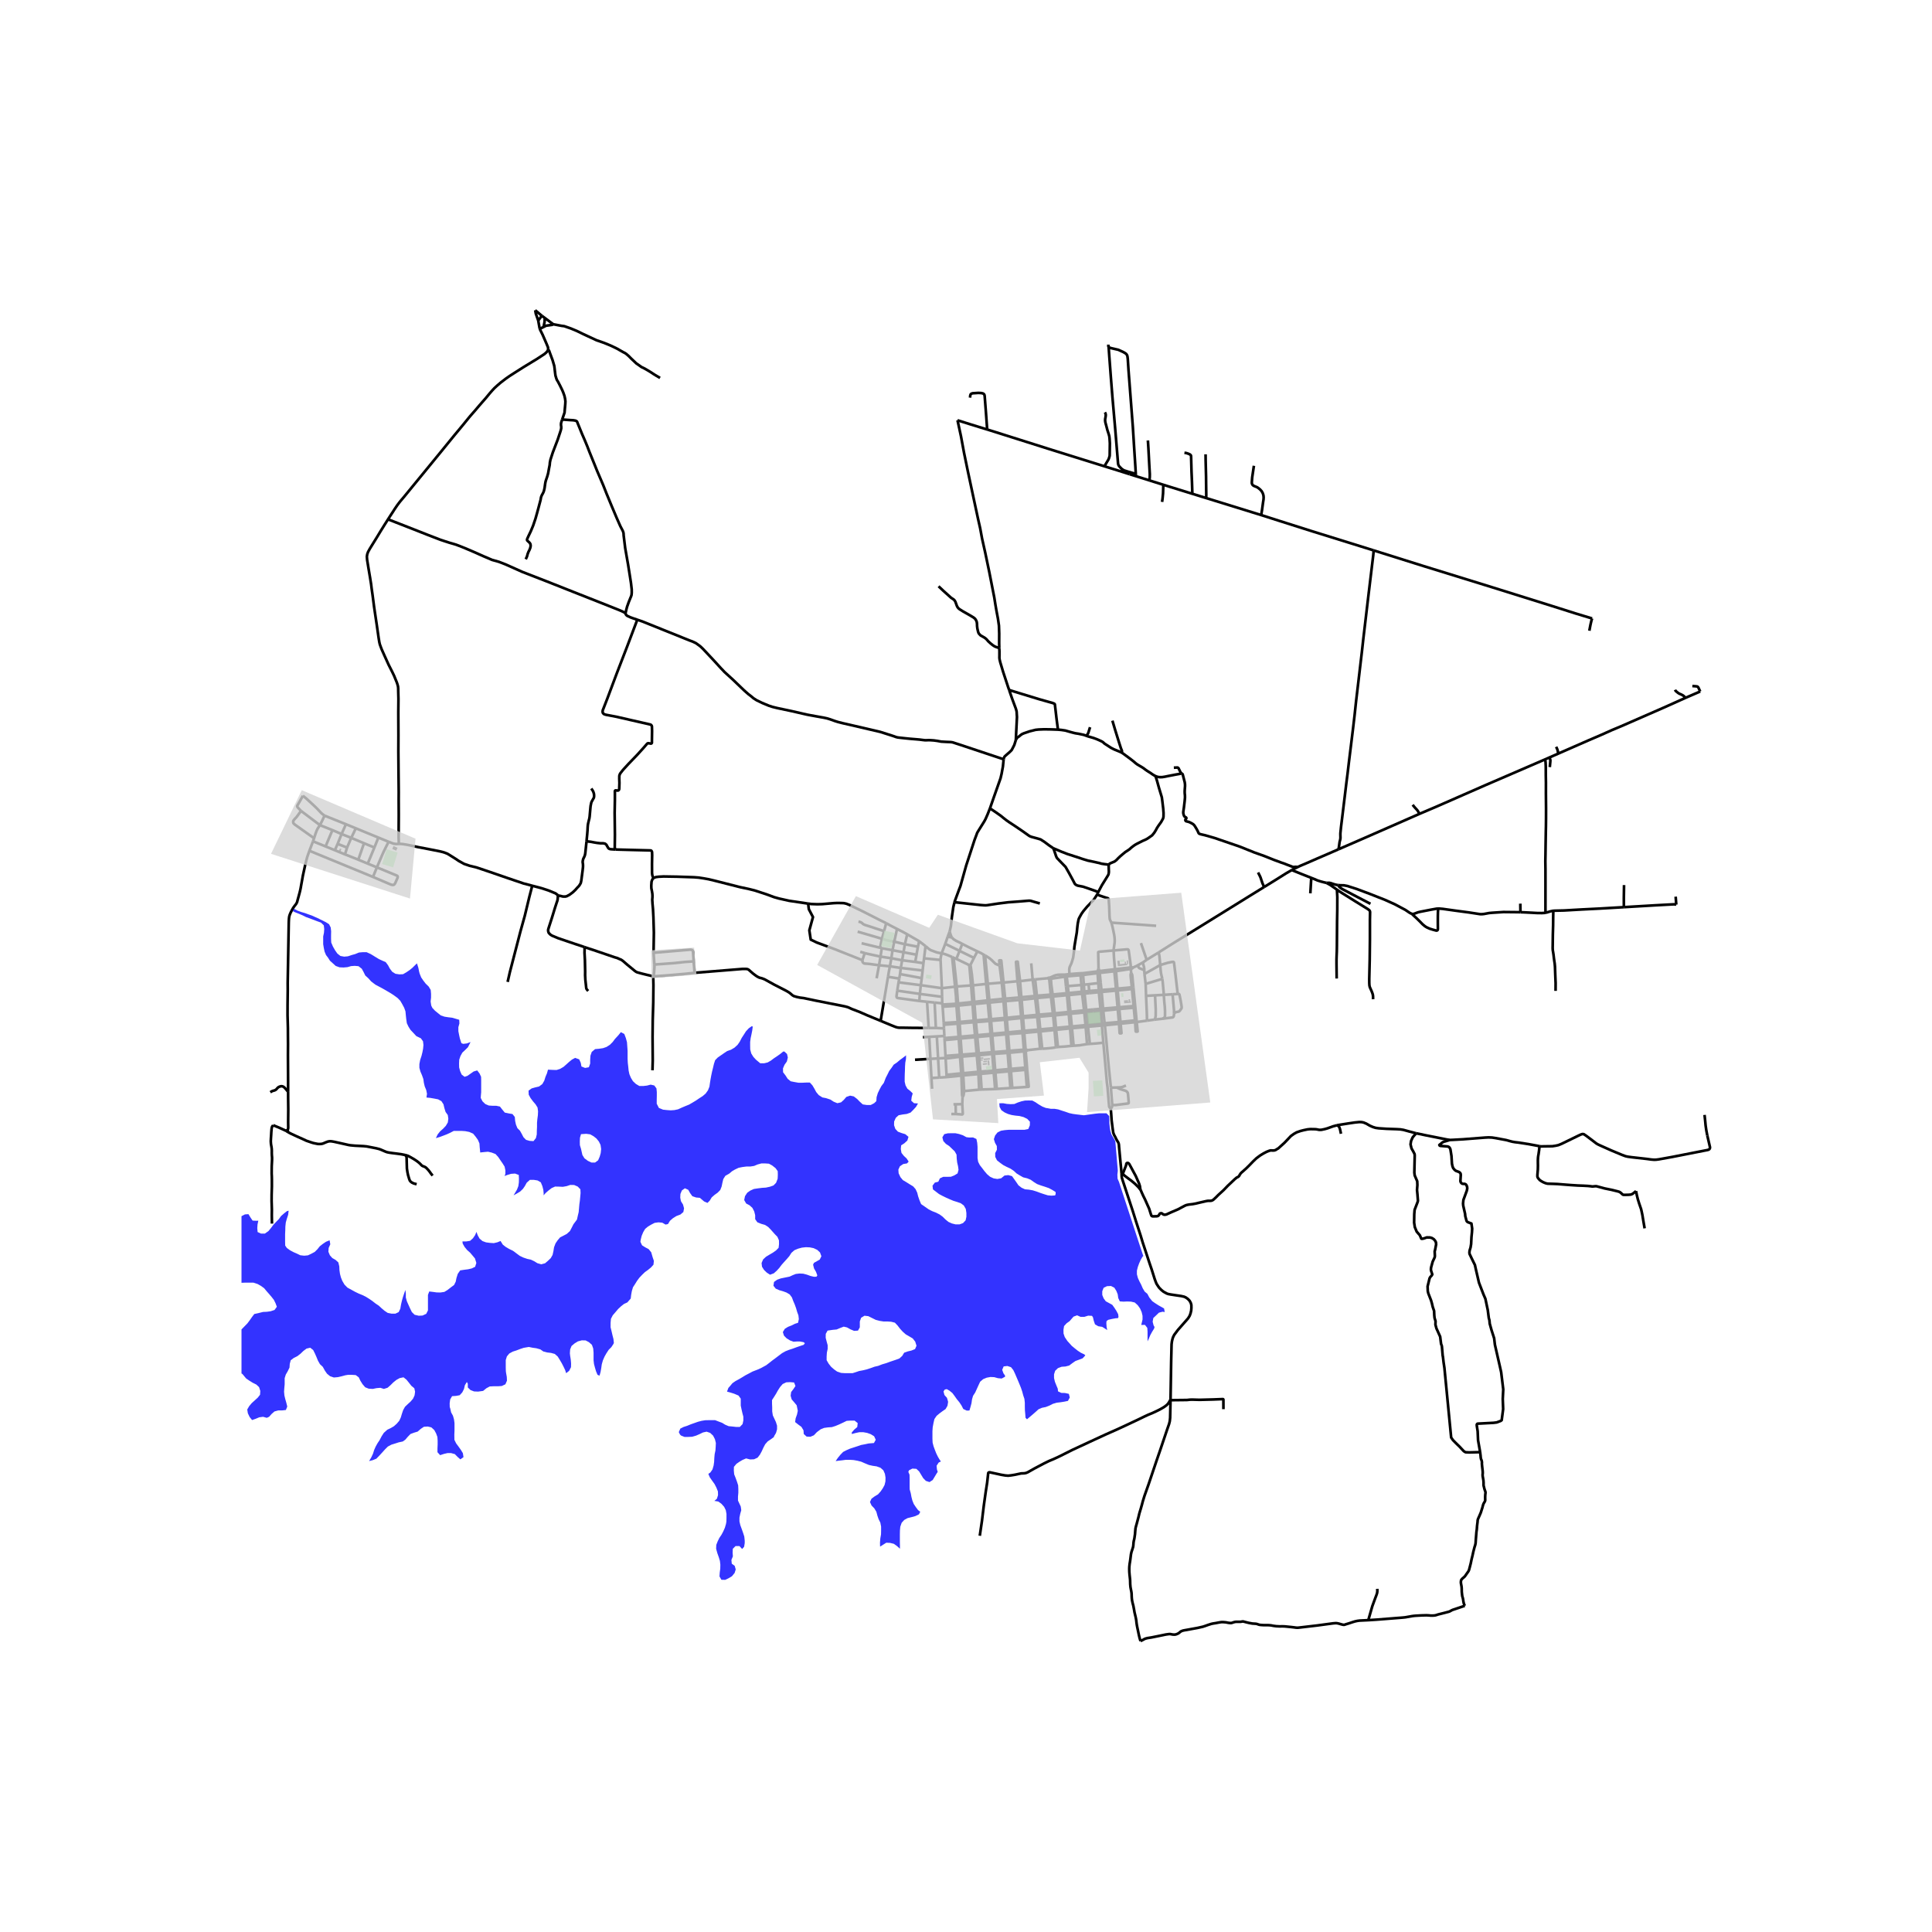 <svg xmlns="http://www.w3.org/2000/svg" width="960" height="960" viewBox="0 0 720 720"><defs><style>*{stroke-linejoin:round;stroke-linecap:butt}</style></defs><g id="figure_1"><path id="patch_1" d="M0 720h720V0H0z" style="fill:#fff"/><g id="axes_1"><path id="patch_2" d="M90 621.508h558V105.692H90z" style="fill:#fff"/><g id="LineCollection_1"><path d="m410.548 369.67 5.383-.505M410.548 369.67l-.069-.723M410.548 369.67l-1.034.097M410.548 369.67l.541 6.204M403.269 370.337l.73 6.185M403.269 370.337l.904-.053M403.269 370.337l-.097-.756M403.269 370.337l-4.966.506M397.631 370.87l.557 6.258M397.631 370.87l.672-.027M397.631 370.87l-5.236.512M397.631 370.87l-.067-.734M392.395 371.382l-.097-.753M392.395 371.382l-.741.072M392.395 371.382l.66 6.259M379.987 372.649l.555 6.106M379.987 372.649l.749-.049M379.987 372.649l-5.303.456M379.987 372.649l-.08-.91M373.974 373.135l.497 6.205M373.974 373.135l.71-.03M373.974 373.135l-.082-.906M373.974 373.135l-5.211.507M368.11 373.69l.564 6.154M368.11 373.69l.653-.048M368.11 373.69l-4.96.481M368.11 373.69l-.033-.887M363.15 374.171l-.067-.798M363.15 374.171l.475 6.106M363.15 374.171l-.716.048M356.439 374.844l.455 6.066M356.439 374.844l.689-.08M356.439 374.844l-5.144.33M356.439 374.844l-.043-.77M411.152 376.663l-.063-.79M411.152 376.663l1.96-.216 3.433-.374M411.152 376.663l-.99.065M411.664 381.332l-.138-1.15-.374-3.519M404.078 377.304l.886-.112M404.078 377.304l.467 4.744M404.078 377.304l-.078-.782M398.99 377.777l2.447-.2 2.64-.273M398.28 377.869l.71-.092M398.28 377.869l.432 4.72M398.28 377.869l-5.169.54M398.28 377.869l-.092-.74M393.111 378.41l-.056-.77M393.111 378.41l-.652.04M393.111 378.41l.441 4.656M386.533 378.98l.684-.09M386.533 378.98l.465 4.692M381.26 379.356l1.537-.12 3.736-.257M386.533 378.98l-.064-.778M380.623 379.408l.382 4.817M380.623 379.408l.636-.052M380.623 379.408l-5.403.533M380.623 379.408l-.08-.653M374.528 380.029l.384 4.757M374.528 380.029l.692-.088M374.528 380.029l-.057-.69M369.35 380.457l1.755-.148 3.423-.28M368.75 380.502l.6-.045M368.75 380.502l.382 4.82M363.702 380.898l2.186-.148 2.863-.248M368.75 380.502l-.076-.658M363.702 380.898l-.077-.62M363.702 380.898l.468 4.883M363.702 380.898l-.793.06M351.749 381.896l5.137-.41M351.749 381.896l.036 1.351M351.749 381.896l-.04-.665M411.751 382.08l-.087-.748M411.751 382.08l5.283-.528M411.751 382.08l-1.111.093M413.998 405.326l-.749-7.188-.66-7.06-.258-2.964-.37-3.894-.21-2.14M404.604 382.719l.863-.08M404.604 382.719l.497 6.389M404.604 382.719l-.06-.671M404.604 382.719l-5.101.475M398.774 383.261l.729-.067M398.774 383.261l.505 6.504M398.774 383.261l-5.18.51M398.774 383.261l-.062-.671M393.594 383.77l-.042-.704M393.594 383.77l.668 6.411M393.594 383.77l-.604.073M387.04 384.436l.693-.056M387.04 384.436l.548 6.394M387.04 384.436l-5.322.505M387.04 384.436l-.042-.764M381.057 384.997l.501 6.176M381.057 384.997l.66-.056M381.057 384.997l-5.39.396M381.057 384.997l-.052-.772M374.966 385.458l.492 6.207M374.966 385.458l.701-.065M374.966 385.458l-.054-.672M374.966 385.458l-5.157.479M369.189 385.995l.62-.058M369.189 385.995l.511 6.136M369.189 385.995l-4.96.458M369.189 385.995l-.057-.672M364.229 386.453l-.06-.672M364.229 386.453l.536 6.076M364.229 386.453l-.81.075M352.026 387.6l5.265-.506M352.026 387.6l.327 5.9M352.026 387.6l-.042-.754M411.196 388.603l.08 1.05.685 7.548.531 6.114.266 2.054.465 5.63.107 1.134.032.297.173.333.14.076.245.121M406.156 389.027l2.045-.144 2.995-.28M410.64 382.173l.218 2.832.338 3.598M405.1 389.108l1.056-.08M400.1 389.717l2.28-.169 2.72-.44M399.279 389.765l.821-.048M394.262 390.181l2.706-.176 2.31-.24M394.262 390.181l-.724.105M387.588 390.83l.821.009M387.588 390.83l-4.517.521M381.558 391.173l-5.398.435M381.558 391.173l.074.633M381.558 391.173l.647-.064M375.458 391.665l-5.136.415M375.458 391.665l.057.726M375.458 391.665l.702-.057M369.7 392.13l-4.935.4M369.7 392.13l.077.648M369.7 392.13l.622-.05M364.765 392.53l-.81.064M364.765 392.53l.063.725M352.353 393.5l.043.786M352.353 393.5l5.366-.402M382.09 397.858l-5.397.485M382.09 397.858l.067.833M382.09 397.858l.648-.051M382.09 397.858l-.458-6.052M375.991 398.406l-5.103.46M375.991 398.406l.066.833M375.991 398.406l.702-.063M375.991 398.406l-.476-6.015M370.268 398.922l-4.904.442M370.268 398.922l.07.834M370.268 398.922l-.491-6.144M370.268 398.922l.62-.055M365.364 399.364l-.81.073M365.364 399.364l-.536-6.11M365.364 399.364l.074.833M352.743 400.55l.047.85M352.407 394.479l.166 2.996.17 3.075M352.743 400.55l5.474-.542M358.48 406.64l.833-.034M358.48 406.64l.04 1.475.194.697M358.48 406.64l-.2-5.798M382.665 405.073l-5.412.358M382.665 405.073l.648-.051.042-.065.016-.084-.566-6.233M382.665 405.073l-.508-6.382M376.55 405.478l-5.081.337M376.55 405.478l.703-.047M376.55 405.478l-.493-6.239M370.847 405.856l-5.016.164M370.847 405.856l.622-.041M370.847 405.856l-.51-6.1M365.831 406.02l-.922.054M365.831 406.02l-.393-5.823M409.84 362.575l-.082-.693M409.84 362.575l5.436-.612M409.84 362.575l-.802.082M410.202 366.295l-.334-3.288-.029-.432M409.038 362.657l.24 3.716M409.038 362.657l-.04-.642M409.038 362.657l-5.395.68M409.514 369.767l.593 6.196M409.514 369.767l-3.535.346M409.514 369.767l-.017-.724M410.161 376.728l.45 4.717M410.161 376.728l-.054-.765M410.161 376.728l-2.806.304M410.64 382.173l-5.173.467M410.64 382.173l-.028-.728M334.865 366.09l.262-1.406M334.865 366.09l-.485 3.1M334.865 366.09l8.3 1.054M351.008 368.272l4.912-.56M351.008 368.272l.077 3.215M351.008 368.272l-.485-10.521M351.008 368.272l-7.843-1.128M391.646 364.74l5.265-.77M391.646 364.74l-.049-.505M391.646 364.74l-.632.036M392.298 370.63l-.515-3.807-.137-2.083M379.182 365.685l.966-.04M380.148 365.645l-.86-7.182-.016-.067-.025-.015-.047-.008-.467.014-.061.018-.043.053-.007.095.56 7.132M379.182 365.685l-5.186.481M379.182 365.685l.724 6.054M415.91 361.923l5.546-.848M415.91 361.923l-.634.04M415.91 361.923l.54 6.499M421.456 361.075l-.024-.557M421.456 361.075l.079 1.63M421.456 361.075l.332-.11.262-.144.239-.263M417.14 376.024l-.058-.644M417.14 376.024l5.375-.475M417.14 376.024l-.595.05M417.14 376.024l.427 4.8M423.108 375.496l-.061-.644M423.108 375.496l-.593.053M423.108 375.496l.453 4.711M416.524 369.11l-.074-.688M416.524 369.11l5.321-.535M416.524 369.11l-.593.055M416.524 369.11l.558 6.27M422.438 368.516l-.07-.667M422.438 368.516l-.593.06M422.438 368.516l.609 6.336M417.627 381.495l-.06-.67M417.627 381.495l5.405-.556M417.627 381.495l-.593.057M417.034 381.552l.213 3.38.026.11.032.053.046.022.532-.034.033-.019.015-.025.012-.035-.316-3.509M423.625 380.879l-.064-.672M423.625 380.879l3.836-.514M423.625 380.879l-.593.06M423.032 380.94l.181 3.14.029.25.024.054.03.047.028.02.049.018.485-.02.043-.005.043-.014.014-.045.012-.056v-.03l-.345-3.42M384.834 365.084l.934-.088M384.834 365.084l-4.686.56M384.834 365.084l.821 6.094M384.834 365.084l-.524-6.074M385.772 372.032l.697 6.17M385.772 372.032l.723-.098M385.772 372.032l-5.036.568M385.772 372.032l-.117-.854M396.911 363.97l.629-.104M396.911 363.97l.348 3.567M396.911 363.97l-.12-.745M402.693 363.434l.95-.097M402.693 363.434l.312 3.651M402.693 363.434l-.089-.73M402.693 363.434l-5.153.432M350.92 355.276l1.355-3.528M354.833 356.646l-1.643-.68-.87-.33-.708-.216-.693-.144M344.92 352.592l1.16.985.725.497.749.28.837.313.813.289.934.184.781.136M350.523 357.751l-.011-.246.101-.835.306-1.394M353.899 347.183l-.715 1.897M354.752 349.378l-.266-.44-.21-.586-.377-1.17" clip-path="url(#pf1513691df)" style="fill:none;stroke:#000"/><path d="m355.717 336.224-.232.926-.226.962-.499 3.461-.386 3.478-.475 2.132M364.237 354.552l-1.275 2.427M358.609 351.766l2.214 1.13 3.414 1.656M366.556 355.773l-.66-.409-.435-.24-1.224-.572M354.752 349.378l-1.568-.298M358.609 351.766l-.773-.425-1.49-.705-.797-.497-.322-.24-.475-.52M353.184 349.08l-.91 2.668M352.275 351.748l5.326 2.607M362.962 356.979l-1.302 2.596M362.962 356.979l-5.36-2.624M356.405 357.353l4.788 2.302M356.405 357.353l-1.025-.426M356.405 357.353l1.196-2.998M357.601 354.355l1.008-2.589M355.92 367.713l.635-.077M355.92 367.713l.354 3.654.122 2.706M355.92 367.713l-1.087-11.067M354.833 356.646l.547.28M362.61 367.208l4.898-.522M362.61 367.208l-.716.032M362.61 367.208l-.426-4.095-.415-2.853-.109-.685M362.61 367.208l.473 6.165M367.508 366.686l.628-.064M367.508 366.686l.569 6.117M367.508 366.686l-.952-10.913M366.556 355.773l.564.304M373.32 366.19l.572 6.04M373.32 366.19l.676-.024M373.32 366.19l-5.184.432M373.32 366.19l-.803-6.345M357.719 393.098l.052.726M357.719 393.098l-.428-6.004M357.719 393.098l.702-.057M357.291 387.094l.702-.065M357.291 387.094l-.049-.672M358.217 400.008l.062.834M358.217 400.008l-.446-6.184M358.217 400.008l.702-.063M334.38 369.19l8.423 1.215M342.598 373.027l-7.674-1.04-.43-.08-.186-.064-.084-.088-.069-.148-.048-.249.016-.24.257-1.927M351.085 371.487l-8.282-1.082M351.085 371.487l.057 2.432M342.598 373.027l2.89.302M342.598 373.027l.205-2.622M351.142 373.919l-2.835-.296M351.142 373.919l.055.453M351.295 375.174l.413 6.057M351.295 375.174l-.098-.802M344.92 352.592l-.551 4.559M344.92 352.592l-2.385-1.844M342.803 370.405l.362-3.261M343.165 367.144l.347-2.629M343.512 364.515l.322-2.839M343.512 364.515l-8.1-1.503M335.411 363.012l.294-2.293M335.411 363.012l-.284 1.672M343.834 361.676l.306-2.716M343.834 361.676l-8.129-.957M335.705 360.719l-4.062-.608M335.705 360.719l.492-2.853M327.593 359.715l4.05.396M327.593 359.715l.535-3.22M327.593 359.715l-.904 4.87M321.387 357.824l.07.67.15.22.257.244.298.124 1.784.136 3.647.497M338.09 348.186l-.864 3.704M338.09 348.186l4.445 2.562M334.297 346.184l2.407 1.233 1.386.77M321.1 351.52l6.868 1.666M336.71 354.884l.516-2.994M336.71 354.884l-.513 2.982M336.71 354.884l4.848.908M336.71 354.884l-4.11-.77M341.558 355.792l-.474 2.683M341.558 355.792l.524-2.973M333.261 350.923l3.965.967M333.261 350.923l1.036-4.739M333.261 350.923l-.66 3.19M328.685 349.856l1.942.585 2.634.482M337.226 351.89l4.856.929M342.082 352.819l.453-2.071M341.084 358.475l3.056.485M341.084 358.475l-4.887-.609M336.197 357.866l-4.013-.753M344.14 358.96l.229-1.81M331.643 360.111l.541-2.998M330.94 364.024l.332-2.011.37-1.902M332.184 357.113l-4.056-.617M332.184 357.113l.416-3M328.622 353.368l1.371.257 2.607.489M330.262 344.038l1.407.789.2.103 2.428 1.254M328.128 356.496l.494-3.128M322.26 355.178l.627.188 5.24 1.13M328.622 353.368l-.654-.182M356.886 381.487l.757-.08M356.886 381.487l.356 4.935M356.886 381.487l.008-.577M433.709 370.75l3.278-.212M433.709 370.75l-3.264.178M433.266 379.644l.46-.256.2-.177.17-.264.072-.457.008-1.603-.097-1.794-.185-1.723-.185-2.62M433.145 364.795l.162 1.139.185 2.075.16 1.683.057 1.057M430.445 370.928l-3.343.2M430.158 379.997l.21-.192.16-.353.162-.866.016-2.38-.26-5.278M427.46 380.365l2.698-.368M427.102 371.127l.286 6.402.073 2.836M427.102 371.127l-.149-4.456M426.953 366.671l-.442-3.703M426.953 366.671l6.192-1.876M426.51 362.968l-.064-1.37M432.389 359.635l-1.748 1.002-2.4 1.346-1.73.985M425.974 358.657l-1.828 1.011M425.974 358.657l1.342-.961M426.446 361.598l-.024-.617-.105-.689-.185-.64-.097-.441-.061-.554M422.289 360.558l-.627-.077-.23.037M424.146 359.668l-.767.416-1.09.474M199.46 115.612l2.472 2.067M200.582 119.463l-.917-2.632-.204-1.22M201.132 122.562l-.55-3.099M204.308 130.471l-.082-1.019-.592-1.439-.528-1.218-.881-2.027-1.093-2.206" clip-path="url(#pf1513691df)" style="fill:none;stroke:#000"/><path d="m202.554 121.861-.509.257-.913.444M206.186 120.842l-3.16-2.35M202.554 121.861l.957-.483 2.274-.318.4-.218M245.98 140.851l-2.207-1.314-.98-.656-1.001-.626-.982-.576-.999-.546-.757-.353-.87-.625-1.046-.721-.773-.738-1.063-.993-1.047-1.058-.87-.753-.499-.337-.644-.32-1.127-.641-1.111-.641-2.078-1.01-1.014-.433-1.804-.737-2.85-.994-4.864-2.26-2.366-1.154-2.24-.936-2.511-.875-.966-.119-3.125-.593M200.582 119.463l1.35-1.784M201.932 117.679l1.093.812M202.554 121.861l.384-1.837.087-1.533M344.369 357.15l6.154.601M348.307 373.623l-2.819-.294M348.307 373.623l.464 9.47M348.771 383.094l-2.675-.006M348.771 383.094l3.014.153M351.785 383.247l.157 2.832M327.968 353.186l.717-3.33M330.262 344.038l-.801 2.968M301.17 336.743l1.22.167 2.255.08 1.788-.049 4.251-.368 1.272-.056 1.087.012.785.02.415.012.338.036.823.185 1.045.416 4.735 2.276 6.715 3.414 2.363 1.15M329.46 347.006l-.775 2.85M319.928 343.448l.503.12.31.105.294.156.237.168.358.345.282.164.488.216 1.223.377 3.213 1.058 2.625.85M328.685 349.856l-9.062-2.658M320.59 354.715l1.67.463M354.536 415.155l1.659.007M358.609 411.48l-2.47.055M358.609 411.48l.105-2.668M356.195 415.162l2.329.165.141-.043.08-.081.05-.075.019-.098-.205-3.55M356.14 411.535l-.816.01M356.14 411.535l.055 3.627M413.92 412.96l.255-.082.177-.24.085-.276.059-.674M417.952 437.194l-.113-1.37-.355-3.622-.45-4.823-.024-.457-.033-.273-.024-.284-.065-.18-.137-.417-.297-.473-.403-.673-.45-.938-.34-.6-.224-.498-.186-.577-.233-1.642-.355-2.877-.16-2.388-.183-2.142M414.496 411.688l-.498-6.362M416.188 405.286l.68.317.512.236.435.145.567.18.656.204.44.14.237.132.354.297.185.28.113.473.258 2.833.004.3-.012.225-.02.076-.073.064-.15.044-.168.024-4.543.575-.629-.024-.538-.12M413.998 405.326l2.19-.04M397.259 367.537l.305 2.6M397.259 367.537l.69-.04M403.005 367.085l.167 2.496M403.005 367.085l.911-.103M403.005 367.085l-5.056.412M409.277 366.373l.925-.078M409.277 366.373l-3.593.415M409.277 366.373l.22 2.67M405.684 366.788l-1.768.194M405.684 366.788l.23 2.51M405.98 370.113l-.067-.815M405.98 370.113l-1.807.171M421.432 360.518l-.08-1.028-.711-5.212-.02-.132-.04-.112-.098-.132-.08-.064-.169-.04-.173-.013-5.047.432" clip-path="url(#pf1513691df)" style="fill:none;stroke:#000"/><path d="m409.392 360.965-.125-5.903v-.129l.012-.094.105-.072.109-.044.133-.028.189-.028 5.2-.45M414.2 343.841l.426 1.715.314 1.443.298 1.498.105.77.064.8.016.73-.048.625-.29 2.035-.07.76" clip-path="url(#pf1513691df)" style="fill:none;stroke:#000"/><path d="m415.517 361.201-.36-4.234-.143-2.75M427.316 357.696l4.429-2.726M425.2 351.464l1.709 5.006.407 1.226M414.2 343.841l16.66 1.18M409.07 333.063l.037.2.128.181.399.244 1.852.625.861.269.282.08.286.092.197.213.089.308.024.308.016.461.12 1.763.113 3.317.065 1.043.08.488.25.553.33.633M573.74 427.146l.652.088.88-.028 3.275-.044 1.208-.184.99-.217 1.175-.473 2.512-1.217 3.85-1.875.901-.41.531-.167.516.048.886.593 2.793 2.107 1.007.777.58.337.934.44 4.17 1.86 3.954 1.642 1.216.45.846.191 1.473.2 5.636.634 1.65.224 1.023.08.685-.008 1.095-.136 5.113-.922 13.173-2.588.395-.152.184-.16.17-.249.056-.424-1.014-4.408" clip-path="url(#pf1513691df)" style="fill:none;stroke:#000"/><path d="m635.232 415.495.241 2.268.154 1.642.257 1.78.37 1.97M101.801 419.333l-.37.485-.161.493-.076.56-.085 1.058-.052.954-.093 1.407-.048 1.037.068 1.013.19 1.106.092.69.029.793-.009.689.024.814.059.686.024.457-.01.723-.04.886-.073 1.31-.016 1.254-.008 1.659.049.921.027 1.134.004 2.708-.092 3.017-.012 2.384.097 3.273-.024 2.032.055 3.125M106.657 421.457l-2.383-1.102-2.473-1.022M258.852 362.537l-.352-4.256M243.615 363.786l.657.032 4.541-.336 6.667-.577 3.372-.368" clip-path="url(#pf1513691df)" style="fill:none;stroke:#000"/><path d="m328.186 380.44-4.973-2.054-2.859-1.25-2.914-1.122-.685-.32-.79-.345-1.078-.296-2.27-.449-8.278-1.635-4.823-1.01-1.409-.176-1.24-.264-1.063-.321-.564-.352-.547-.49-.644-.496-.725-.433-.587-.32-4.116-2.108-3.703-2.043-.958-.369-.95-.24-.725-.353-.636-.416-1.047-.786-1.554-1.366-.27-.164-.22-.088-.275-.052-.362-.032-1.232.003-17.837 1.444M243.563 355.052l.338-.017 13.37-1.125.242.012.23.064.183.065.18.111.098.248.086.421.21 3.45M243.853 359.46l7.255-.53 4.17-.44 3.222-.209M243.563 355.052l.25 3.534.04.873" clip-path="url(#pf1513691df)" style="fill:none;stroke:#000"/><path d="m243.615 363.786.158-1.683.129-1.747-.049-.897M243.615 363.786l-.177-.012M117.048 312.389l-.394 1.14M112.174 302.193l-1.181 1.65-.536.709-.877.946-.25.376-.072.325.024.304.056.252.205.237.258.244 7.247 5.153M119.222 307.497l-.87 1.346-.39.837-.39 1.058-.524 1.65M123.888 309.36l-2.56 6.074M123.888 309.36l3.414 1.458M123.888 309.36l-4.666-1.863M121.328 315.434l3.467 1.413M121.328 315.434l-4.674-1.905M124.795 316.847l1.026-2.36M124.795 316.847l3.76 1.56M127.302 310.818l-1.481 3.67M127.302 310.818l1.618-3.656M127.302 310.818l3.587 1.423M128.92 307.162l-7.975-3.203M128.92 307.162l3.68 1.516M132.6 308.678l8.406 3.46M130.89 312.24l.961-1.963.75-1.599M130.89 312.24l-1.543 3.635M130.89 312.24l4.77 2.008M128.554 318.407l.793-2.532M133.528 320.379l-4.11-1.648-.864-.324M135.66 314.248l-2.132 6.13M135.66 314.248l3.86 1.599M133.528 320.379l3.514 1.468M137.042 321.847l2.477-6M137.042 321.847l3.423 1.387M141.006 312.138l-1.487 3.709M141.006 312.138l3.813 1.565M140.465 323.234l1.902-4.467.693-1.534.805-1.623.954-1.907" clip-path="url(#pf1513691df)" style="fill:none;stroke:#000"/><path d="m148.643 314.484-.688.048-.669-.027-.62-.109-.756-.264-1.091-.429M140.465 323.234l-1.464 3.57M139.001 326.805l6.64 2.84.502.121.363.032.338-.1.234-.245.229-.373.793-1.818.1-.325.009-.232-.038-.195-.188-.162-.165-.072-7.353-3.042M139.001 326.805l-23.685-9.747M115.316 317.058l1.338-3.529M107.375 406.897l-.01-3.806-.056-9.88.024-4.08-.028-3.297-.012-2.72-.129-4.776.008-3.83.065-5.722-.017-2.492.395-22.533.037-.878.055-.765.105-.677.238-.717.354-.81.532-1.001.386-.665.427-.593.455-.573.305-.453.23-.517.197-.773.335-1.21.358-1.322.193-.773.221-1.018.206-1.194.33-1.803.298-1.695.81-3.718.482-2 .286-1.081.254-.758.607-1.709M119.222 307.497l-7.048-5.304M120.945 303.96l-.93 2.002-.793 1.535M374.028 282.956l-.265 2.7-.5 2.725-.386 1.635-.66 1.875-1.804 5.112-1.482 4.247M355.717 336.224l.073-.292 1.546-4.2.597-1.57 2.141-7.628 3.14-9.6.677-1.779.29-.81.612-1.017 1.997-3.19.515-.961.773-1.763.853-2.164" clip-path="url(#pf1513691df)" style="fill:none;stroke:#000"/><path d="m392.459 316.09-.165-.139-.326-.22-.999-.678-1.856-1.386-.692-.433-.419-.284-.245-.132-1.019-.31-2.21-.596-.451-.152-.439-.2-.407-.277-2.222-1.579-2.737-1.859-2.162-1.418-1.087-.761-1.172-.922-.801-.665-1.164-.825-.946-.661-2.009-1.343M372.4 241.493l-.039-1.818.017-3.574-.097-2.933-.37-2.596-.532-2.805-.435-2.532-.402-2.549-1.868-9.52-1.514-7.228-1.175-5.257-.709-3.83-.79-3.494-1.674-7.79-2.077-9.712-1.482-7.18-1.127-6.09-1.128-5.218-.177-.745" clip-path="url(#pf1513691df)" style="fill:none;stroke:#000"/><path d="m367.891 160.065-6.061-1.872-5.009-1.57M237.499 230.954l1.91.651 5.136 2.068 12.4 4.992 1.152.425 1.224.577.878.625.805.601.91.866 1.183 1.25 2.52 2.684 3.14 3.43.532.545.725.777 3.26 2.973 3.89 3.735.813.737.87.761 1.191.913.733.634 1.216.777 1.176.561.885.432 1.24.514 1.256.52 1.361.441 1.771.433 5.235 1.106 5.869 1.346 3.165.585 2.902.513.648.136.758.164 1.119.345 1.775.633 1.1.348 1.718.437 3.233.741 10.813 2.517 4.445 1.41.765.256.725.265.58.144 1.006.12 1.418.153 2.105.216 2.612.216 1.007.088 1.055.137 1.014.116.806-.016.515-.02.52.008 1.364.088 1.329.176 1.482.273 1.803.1 1.667.068.49.056.42.088.426.137.515.172 2.198.71 9.655 3.22 6.095 2.028M378.586 275.708l-.194.669-.394 1.25-.636 1.25-.339.64-.668.674-1.73 1.519-.263.268-.136.252-.068.192-.065.185-.065.349M237.499 230.954l-1.497-.51-1.079-.393-1.175-.545-.362-.308-.181-.301-.121-.232M144.606 193.541l7.544 2.941 7.207 2.837 4.734 1.827 1.767.587 1.623.523 1.365.389 1.095.332 1.188.449 2.238.893 3.285 1.403 3.462 1.539 3.286 1.402 2.512.705 2.48.962 6.312 2.82 9.003 3.494 9.871 3.911 10.79 4.263 5.898 2.344 1.251.517.846.397.407.236.209.164.105.189" clip-path="url(#pf1513691df)" style="fill:none;stroke:#000"/><path d="m209.504 156.342 3.06.216 1.006.048.837.136.266.1.178.097.14.124.12.205.214.572.379.914 1.159 2.853 1.079 2.484.95 2.292.757 1.972 1.836 4.535 1.03 2.564 1.096 2.564 1.16 2.71 1.239 3.14 1.949 4.729 1.916 4.535 1.304 2.95.902 1.722.201.53.105.488.032.721.58 4.744 1.08 6.17.691 4.36.37 2.388.283 2.436.008 1.267-.052.54-.04.34-.17.51-.149.34-.72 1.784-.326.917-.274.761-.12.473-.13.473-.366 1.619M144.606 193.541l-.386.61M204.308 130.471l-.074.062-.08.097-.178.252-.397.47-.19.161-.496.435-2.786 1.819-4.912 2.99-3.502 2.22-1.743 1.121-1.442 1.014-1.912 1.462-1.248 1.07-1.123 1.03-.737.793-.978 1.114-1.357 1.647-2.585 2.96-1.477 1.744-1.953 2.232-2.476 3.045-3.33 4.01-3.167 3.888-1.877 2.303-13.478 16.46-1.816 2.16-.986 1.31-.954 1.407-.71 1.11-.829 1.266-.91 1.418M198.349 330.092l-3.21-.843-5.685-1.924-6.972-2.404-4.896-1.65-2.576-.625-2.03-.69-2.053-1.13-1.095-.744-2.021-1.274-1.055-.642-1.034-.412-.657-.205-.966-.24-3.816-.765-4.437-.846-4.026-.861-1.357-.224-.934-.108-.886-.02M144.22 194.15l-.907 1.43-1.506 2.42-1.328 2.196-1.94 3.134-.794 1.298-.576 1.054-.301.825-.145.905.088 1.195.483 2.988.613 3.631.406 2.568.185 1.535.35 2.46.58 4.472.46 3.117.538 3.606.673 4.716.262 1.595.185.813.378 1.042.355.925 1.135 2.544 1.4 3.086 1.346 2.656.724 1.518 1.027 2.517.253.781.161.641.065.641.024 1.326.073 2.66-.049 5.081.04 8.575-.024 5.938.04 4.62.024 3.137.073 7.424-.016 2.709.02 4.038.008 1.671-.008 1.7-.012 1.782-.012 2.464-.012 2.508.036 1.23.048 1.162M198.349 330.092l3.409.896 2.633.857 2.013.826.596.24.576.429.205.168.145.228" clip-path="url(#pf1513691df)" style="fill:none;stroke:#000"/><path d="m217.881 352.974-3.578-1.192-6.28-2.135-2.324-.97-.583-.377-.604-.613-.153-.4-.09-.421.029-.497.214-.693 1.11-3.43 1.217-3.966.62-1.9.2-.564.146-.573.073-.778.031-.336.017-.393" clip-path="url(#pf1513691df)" style="fill:none;stroke:#000"/><path d="m218.586 313.527-.394 3.75-.073.689-.128.681-.21.577-.418.85-.161.625-.065.568.105.682.032.593-.008.552-.145 1.33-.242 1.852-.241 1.859-.193.906-.307.577-.37.544-.676.706-.717.817-.934.873-1.208.898-1.006.537-.58.136-.845-.016-1.208-.288-.668-.089M112.861 296.55l1.224.986 1.034.938 1.035.961 1.039.97 1.002.97.761.813.785.825.463.401.74.545M322.26 355.178l-.873 2.646M301.17 336.743l.254 2.074 1.546 2.948-1.352 4.937.515 3.461 2.254 1.09 6.666 2.469 10.334 4.102M418.414 437.463l-.24-.149-.222-.12M436.227 521.556l.002-.105.225-13.99.154-6.495.136-1.054.19-.837.213-.702.451-.91 1.37-1.83 3.803-4.327.592-.977.322-.878.238-1.057.076-.97-.02-1.11-.233-.813-.407-.734-.62-.664-.838-.598-.628-.268-1.11-.248-1.716-.249-2.073-.313-.962-.18-.604-.212-.757-.417-.507-.304-.684-.553-.814-.817-.387-.545-.66-1.026-.362-.913-.33-.914-1.127-3.574-.774-2.26-2.568-7.804-.716-2.38-1.716-5.264-1.191-3.807-3.785-11.498-.305-.978-.097-.633-.008-.577-.048-.577M436.987 370.538l1.91-.115M437.53 377.609l-.012-1.122-.531-5.95M243.672 327.141l-.455.425-.225.449-.185.593-.097 1.418.032 1.002.217 1.098.145.897.048.778-.015.688-.065.77.097 1.578.177 1.892.165 3.137.165 5.701-.113 7.485M423.33 177.458l-2.373-.75M423.33 177.458l5.038 1.581M423.33 177.458l-.05-.859M335.127 364.684l-4.186-.66M330.94 364.024l-2.754 16.416M432.389 359.635l.137 1.791.112.998.129.753.21.834.168.784M471.106 330.561l-2.822 1.742-2.972 1.834-12.625 7.821-15.894 9.824-5.048 3.188M432.389 359.635l-.202-2.196-.12-1.193-.145-.77-.177-.506" clip-path="url(#pf1513691df)" style="fill:none;stroke:#000"/><path d="m438.896 370.423-.831-7.214-.523-4.23-.033-.254-.068-.16-.099-.078-.163-.022-.346.008-1.635.329-2.81.833" clip-path="url(#pf1513691df)" style="fill:none;stroke:#000"/><path d="m437.53 377.609.41-.249.362-.172.234-.068.298-.052.306-.048.183-.058.095-.04.086-.065.2-.214.418-.589.15-.204.072-.18.02-.177.004-.228-.033-.26-.297-1.868-.238-1.238-.237-1.138-.055-.194-.084-.094-.13-.052-.398.002M421.8 367.917l.045.658M421.8 367.917l-1.84.204-3.51.3M421.8 367.917l.568-.068M421.535 362.704l-.085.14-.049.14-.04.281.02.57.145 1.474.274 2.608M421.845 368.575l.608 6.33M422.453 374.905l.062.644M422.453 374.905l-5.37.475M422.453 374.905l.594-.053M422.515 375.549l.453 4.72M422.968 380.269l.064.67M422.968 380.269l-5.401.555M422.968 380.269l.593-.062M415.89 368.474l.04.691M415.89 368.474l-2.512.248-2.899.225M415.89 368.474l-.614-6.511M415.89 368.474l.56-.052M415.93 369.165l.558 6.263M416.488 375.428l.057.645M416.488 375.428l-5.399.446M416.488 375.428l.594-.048M416.545 376.073l.429 4.808M416.974 380.881l.06.671M416.974 380.881l-5.31.451M416.974 380.881l.593-.057M408.997 362.015l-5.41.657M408.997 362.015l.761-.133M408.997 362.015l.395-1.05M415.517 361.201l-5.759.681M415.517 361.201l5.915-.683M409.758 361.882l-.366-.917M390.983 364.3l.03.476M390.983 364.3l-.67.271M390.983 364.3l.614-.065M403.587 362.672l-.983.032M403.587 362.672l.056.665M402.604 362.704l-4.066.305M397.42 363.161l-.629.064M397.42 363.161l.12.705M397.42 363.161l1.118-.152M396.791 363.225l-1.023-.008-1.457.048-.789.145-.564.183-.728.325-.302.132-.33.185M404.094 369.516l-.178-2.534M404.094 369.516l-.922.065M404.094 369.516l.08.768M404.094 369.516l1.82-.218M403.916 366.982l-.273-3.645M405.467 382.64l-.058-.672M405.467 382.64l.689 6.387M405.409 381.968l-.445-4.776M405.409 381.968l-.864.08M405.409 381.968l5.203-.523M404.964 377.192l2.391-.16M404.964 377.192l-.133-.747M404.831 376.445l-.658-6.16M404.831 376.445l-.831.077M404.831 376.445l2.46-.229M387.733 384.38l5.257-.537M387.733 384.38l-.06-.77M387.733 384.38l.676 6.459M387.673 383.61l-.456-4.72M387.673 383.61l-.675.062M387.673 383.61l5.232-.484M387.217 378.89l5.242-.44M387.217 378.89l-.064-.76M387.153 378.13l-.658-6.196M387.153 378.13l-.684.072M387.153 378.13l5.225-.441M386.495 371.934l5.159-.48M386.495 371.934l-.077-.87M386.418 371.064l-.65-6.068M386.418 371.064l-.763.114M386.418 371.064l5.156-.401M393.538 390.286l-1.023.184-1.232.144-1.296.12-1.578.105M385.768 364.996l4.545-.425M391.574 370.663l.08.791M391.574 370.663l-.56-5.887M391.574 370.663l.724-.034M392.378 377.689l.08.761M392.378 377.689l-.724-6.235M392.378 377.689l.677-.048M392.459 378.45l.446 4.676M392.905 383.126l.085.717M392.905 383.126l.647-.06M392.99 383.843l.548 6.443M391.014 364.776l-.7-.205M380.637 371.64l-.49-5.995M380.637 371.64l-.73.099M380.637 371.64l.099.96M380.637 371.64l5.018-.462M382.805 398.64l-.067-.833M382.805 398.64l-.648.051M382.738 397.807l-.482-6.056M382.256 391.751l-.05-.642M382.256 391.751l.815-.4M382.256 391.751l-.624.055M382.205 391.109l-.487-6.168M382.205 391.109l.866.242M381.718 384.941l-.066-.776M381.652 384.165l-.393-4.81M381.652 384.165l-.647.06M381.652 384.165l5.346-.493M381.26 379.356l-.05-.625M381.21 378.73l-.474-6.13M381.21 378.73l-.668.025M381.21 378.73l5.259-.528M367.12 356.077l.749.45.885.576.926.793.669.682.62.576.797.377.346.128.405.186M373.996 366.166l-.845-8.217-.033-.038-.027-.014h-.635l-.038.017-.028.03-.005.02-.002.03.134 1.85M374.594 372.168l-.598-6.002M374.594 372.168l-.702.061M374.594 372.168l.09.937M374.594 372.168l5.312-.43M376.76 399.176l-.067-.833M376.76 399.176l5.397-.485M376.76 399.176l.493 6.255M376.76 399.176l-.703.063M376.693 398.343l-.476-6.009M376.217 392.334l-.057-.726M376.217 392.334l5.415-.528M376.217 392.334l-.702.057M376.16 391.608l-.493-6.215M375.667 385.393l-.053-.672M375.614 384.721l-.394-4.78M375.614 384.721l-.702.065M375.614 384.721l5.391-.496M375.22 379.94l-.064-.633M375.156 379.307l-.472-6.202M375.156 379.307l-.685.033M375.156 379.307l5.386-.552M357.771 393.824l.702-.057M357.771 393.824l-5.364.655M358.473 393.767l5.545-.447M358.473 393.767l-.052-.726M358.473 393.767l.446 6.178M364.018 393.32l.81-.065M364.018 393.32l.536 6.117M364.018 393.32l-.063-.726M364.828 393.255l4.949-.477M369.777 392.778l.636-.033M370.413 392.745l5.102-.354M370.413 392.745l-.091-.665M370.413 392.745l.475 6.122M352.407 394.479l-.01-.193M358.28 400.842l.7-.063M358.28 400.842l-5.49.559M358.98 400.779l5.648-.509M358.98 400.779l-.06-.834M358.98 400.779l.333 5.827M364.628 400.27l.81-.073M364.628 400.27l.28 5.804M364.628 400.27l-.074-.833M365.438 400.197l4.9-.441M370.337 399.756l.62-.056M370.958 399.7l5.1-.46M370.958 399.7l-.07-.833M370.958 399.7l.51 6.115M352.79 401.4l-2.78.174M410.202 366.295l.277 2.652M409.497 369.043l-3.584.255M409.497 369.043l.982-.096M403.172 369.581l-4.95.512M398.222 370.093l-.658.043M398.222 370.093l-.273-2.596M398.222 370.093l.081.75M397.564 370.136l-5.266.493M373.892 372.23l-5.195.516M368.697 372.746l-.62.057M368.697 372.746l-.561-6.124M368.697 372.746l.066.896M368.077 372.803l-4.994.57M363.083 373.373l-.714.053M362.369 373.426l-5.337.566M362.369 373.426l.065.793M362.369 373.426l-.475-6.186M357.032 373.992l-.636.081M357.032 373.992l-.477-6.356M357.032 373.992l.096.772M356.396 374.073l-5.2.299" clip-path="url(#pf1513691df)" style="fill:none;stroke:#000"/><path d="m422.368 367.849-.412-4.43-.083-.266-.12-.24-.218-.209M410.107 375.963l-2.815.253M410.107 375.963l.982-.09M404 376.522l-5.06.534M398.94 377.056l-.752.072M398.94 377.056l-.637-6.213M398.94 377.056l.05.721M398.188 377.128l-5.133.513M374.471 379.34l-5.16.472M369.31 379.812l-.636.032M369.31 379.812l-.547-6.17M369.31 379.812l.04.645M368.674 379.844l-5.049.433M363.625 380.277l-.749.08M362.876 380.358l-5.233.496M362.876 380.358l.033.6M362.876 380.358l-.442-6.139M357.643 380.854l-.749.056M357.643 380.854l-.515-6.09M357.643 380.854v.553M356.894 380.91l-5.186.32M410.612 381.445l1.052-.113M404.545 382.048l-5.104.474M399.44 382.522l-.728.068M399.44 382.522l-.45-4.745M399.44 382.522l.063.672M398.712 382.59l-5.16.476M374.912 384.786l-5.16.48M369.753 385.265l-.621.058M369.753 385.265l-.403-4.808M369.753 385.265l.056.672M369.132 385.323l-4.962.458M364.17 385.78l-.81.076M363.36 385.856l-5.417.5M363.36 385.856l.06.672M363.36 385.856l-.451-4.897M357.943 386.357l-.7.065M357.943 386.357l-.3-4.95M357.943 386.357l.05.672M357.242 386.422l-5.258.424M351.984 386.846l-.042-.767M358.92 399.945l5.634-.508M358.42 393.041l-.427-6.012M358.42 393.041l5.535-.447M357.993 387.03l5.427-.502M357.643 381.407l5.266-.448M356.555 367.636l5.339-.396M356.555 367.636l-1.175-10.71M359.313 406.606l5.596-.532M358.714 408.812l.251-.369.16-.424.188-1.413M357.128 374.764l5.306-.545M368.136 366.622l-1.016-10.545M370.322 392.08l-.513-6.143M361.193 359.655l.13 1.026.571 6.559M363.42 386.528l.535 6.066M361.66 359.575l-.128.08-.137.044-.202-.044M399.503 383.194l.597 6.523M397.949 367.497l-.409-3.631M346.096 383.088l-.608-9.76M328.186 380.44l4.222 1.745.914.36.43.172.278.084.363.096.322.064.52.04.555-.011 4.388.068 5.918.03M433.266 379.644l-3.108.353M437.53 377.609l.003.309-.056.504-.06.297-.097.196-.132.144-.29.116-3.632.47M407.355 377.032l-.063-.816M129.347 315.875l-3.526-1.387M107.225 420.984l-.568.473M107.225 420.984l.092.917M107.375 406.897l.006 2.276.049 4.215-.044 4.76.028 2.026-.024.357-.06.268-.105.185M106.657 421.457l.66.444M209.504 156.342l.886-2.573.064-.865.21-2.356.047-.978-.112-.93-.242-1.098-.459-1.29-.362-.857-.813-1.667-.781-1.498-.42-.666-.217-.6-.305-1.018-.161-1.226-.193-1.683-.106-.745-.168-.553-.46-1.571-1.05-2.81-.17-.526-.058-.112-.044-.08-.084-.092-.097-.05-.1-.027M151.083 430.46l.959.288.921.485 1.309.753 1.24.83.958.789.489.526.344.31.36.171.508.186.42.223.299.25.684.714.483.6.556.778.607.757M107.317 421.901l1.248.653 1.043.473.982.469 2.05.905 1.534.718 1.763.6.756.24.762.17 1.018.196.713.024.732-.064.471-.132.64-.27.616-.26.645-.22.587-.088.648.024.979.168 2.045.45 2.07.464 1.236.28.62.104.587.06 1.232.109 2.025.1 1.2.06 1.151.116 1.494.288 2.037.401 1.099.273.684.252.854.373.801.34.471.176.411.1.664.125 1.14.16 1.477.18 1.65.225 1.631.316" clip-path="url(#pf1513691df)" style="fill:none;stroke:#000"/><path d="m155.274 441.32-1.03-.267-.71-.325-.506-.38-.306-.397-.218-.561-.45-1.515-.226-1.13-.185-1.265-.057-1.947-.036-1.45-.016-.682-.072-.337-.133-.252-.246-.353M112.174 302.193l-1.181-1.255-.127-.173-.085-.186-.03-.167.05-.172.083-.154.7-1.204 1.007-1.795.27-.537M100.73 407.05l.488-.314.455-.2.58-.152.402-.176.346-.269.411-.469.274-.252.338-.196.588-.2.41-.02.298.067.33.149.355.28.49.533.88 1.066M436.227 521.556l-.481.876-.427.653-.583.597-.983.717-1.477.857-1.196.594-1.65.769-1.563.637-1.308.609-2.59 1.258-4.496 2.115-3.341 1.543-4.147 1.834-6.265 2.893-5.974 2.78-5.234 2.613-1.896.87-1.743.728-1.695.83-3.612 1.902-2.497 1.41-.61.26-.405.102-.463.06-.735.02-.362.028-.7.148-1.534.328-1.43.233-1.12.124-1.078-.088-1.497-.252-4.268-.926-.298.022-.16.076-.067.083-.053.102-.026.19-.378 3.397-.54 3.486-.716 5.128-.677 5.609-.813 5.56M436.227 521.556l-.005.248M425.04 611.588l.803-.407.688-.376.37-.153.68-.18 1.518-.24 2.468-.497 2.94-.605 1.074-.148.306-.024.354.03.32.07.624.102.415.01.31-.014.296-.056.38-.136.345-.14.43-.267.602-.503.246-.14.354-.15.52-.149 2.578-.464 2.589-.469 2.037-.46.857-.285.979-.353 1.248-.4.62-.14 1.163-.185 1.24-.236.665-.1.281-.02.507.007.934.073 1.035.194.534.058.41.014.268-.04.308-.1.365-.13.477-.126.448-.059 1.091-.003.418.008.314-.021.398-.079.19-.025.115-.007.164.008 1.104.287.98.24 1.29.24.702.048.48.028.286.037.243.051.249.08.417.145.254.065.262.045.348.037.895.06 1.045.01h.813l.485.032.531.053.84.164 1.075.14 1.296.064 1.015-.014.74.018.645.06 1.868.185 1.18.14.55.079.414.027.315.005.508-.046 6.675-.779 5.902-.793.596-.054.552-.03.418.03.608.129.936.272.44.118.301.056.225.017.19-.009.143-.037.205-.081 1.316-.402 1.47-.489.862-.26.837-.181.898-.12 3.2-.152M545.873 598.432l-3.842 1.295-.571.184-.42.18-.273.15-.334.187-.294.144-.419.129-.608.156-.797.212-2.367.593-.238.08-.346.116-.302.085-.394.084-.346.024-.44.032-.736-.008-.568-.06-.942-.052-1.856.048-2.077.112-.745.06-.745.096-1.735.309-.781.136-.91.096-9.63.761-3.237.209M513.27 592.107l.02.441-.004.504-.048.445-.097.4-.25.718-.346.89-1.111 3.028-1.514 5.257M436.222 521.804l-.146 6.57-.132 1.25-.254 1.025-.717 2.052-2.609 7.732-1.377 3.99-2.898 8.598-1.566 4.415-.637 2.071-.302 1.15-.41 1.45-.568 1.883-.31 1.307-.692 2.611-.306 1.078-.137.617-.1 1.078-.077 1.042-.105.693-.086.623-.085.477-.106.434-.067.285-.034.192-.073.505-.032.448-.056.661-.039.26-.082.377-.266.834-.286.857-.189.842-.25 2.007-.096.68-.165.987-.105 1.065-.024.71.02 1.073.08 1.013.154 1.45.06.618.044 1.574.085.99.105.617.193.97.1.625.045.604.008.541.048.862.105.849.189.89.294 1.137.252 1.347.174 1.025.302 1.282.134.561.189.997.088.745.044.39.09.612.124.705.278 1.334.402 1.935.264 1.092.296.976.035.114M436.222 521.804l5.985-.065.46-.03.449-.058.583-.042.586-.013 2.766.079 5.133-.133 3.478-.138.14.014.084.057.038.088.008 3.59M511.935 205.124l18.614 5.846 25.444 7.862 22.376 6.996 8.729 2.768 6.232 1.888M592.3 235.052l.402-2.116.23-1.022.205-.826.193-.604M551.605 541.17l.161 1.306.044.561.06.42.069.301.125.285.089.22.074.327.054.394-.024.288.008.33.025.295.043.433.09.805.076.634.06.556.008.297.012.376-.048.433-.008.297.028.357.056.372.065.313.153.917.056.777.004.333-.008.36.008.353.033.244.084.297.201.833.194.585.124.312.081.38-.016.314-.057.432-.04.61-.012.624.016.774-.016.296-.129.384-.253.393-.226.417-.181.488-.254.99-.173.525-.419 1.322-.39.906-.226.516-.362.818-.105.28-.08.324-.032.558-.193 1.562-.05.689-.04.553-.08.569-.056.368-.234 2.957-.072 1.162-.065.409-.096.408-.258.802-.459 1.778-.266 1.25-.354 1.426-.317 1.54-.343 1.345-.093.345-.185.709-.157.396-.201.329-.375.533-.39.553-.213.316-.262.361-.403.368-.62.537-.338.457-.08.425-.024.56.12.714.113.585.064.553.017.4.024 1.17.129 1.17.064.457.16.512.138.625.129.89.153.681.34.836M540.3 424.83l-2.246.665-.515.265-1.148.93.14.264.234.084 2.738.22.475.184.306.337.241.537.395 2.476.17 2.828.2.986.266.705.483.601.5.409 1.175.433.402.296.218.344.056.49-.137 2.267.122.425.233.32.298.217.41.08.508-.016.442.192.274.377.218.585.04.6-.161.81-1.272 3.446-.13 1.346.073.793.685 3.029.072.833.459 1.747.16.277.307.244 1.369.513.274 1.915-.08 1.354-.178 1.73-.137 2.677-.21 1.274-.33 1.066-.096.69.049.6.788 1.659 1.216 2.476.37 1.69 1.136 4.889.874 2.28.833 2.158.693 1.587.885 4.191.386 2.997.226.785.12 1.306.685 2.452.959 2.98.29 2.429 1.972 8.622.355 1.61.777 6.39-.182 3.57.145 3.759-.548 4.146-.33.268-1.513.57-1.216.151-5.942.313-.201.152-.097.253.028.4.318 2.048.145 3.317.781 4.447" clip-path="url(#pf1513691df)" style="fill:none;stroke:#000"/><path d="m527.743 422.342-1.272 1.498-.612 1.383-.19 1.266.359 1.494.66 1.142.48.946.056.553-.141 6.37.133 1.05.938 2.167.064 1.426-.14 1.836.168 1.71.177 2.328-.137.497-1.102 2.865-.13 1.602-.048 3.182.258 1.658.692 1.666 1.18 1.371.536 1.25.24.076.673-.124 1.12-.4 1.143.003.793.213.693.44.475.545.33.617.064.786-.378 2.003-.161.585.08 1.734-.08.501-.741 1.587-.58 2.123-.088.705.068.55.455 1.393-.226.413-.49.52-.298.506-.734 3.021.065 1.75.19.826 1.03 2.644.31 1.078.314 1.346.507 1.502.073 1.663.105.958.362 1.19-.04 1.306.37 1.378 1.393 3.093.338 2.684.27.746.052.348.278 3.277.093.425.241 2.063.314 2.108 2.512 25.937.684.986.983 1.002 1.441 1.402 1.587 1.699.644.4 1.36.064 4.1-.104" clip-path="url(#pf1513691df)" style="fill:none;stroke:#000"/><path d="m498.277 419.349 1.12-.192 3.308-.52 2.2-.321 1.593-.16.926.016.757.16 1.006.416 1.321.761 1.11.49 1.04.32 1.135.16 2.955.2 3.793.129 1.352.08 1.152.192 2.214.61 2.484.652" clip-path="url(#pf1513691df)" style="fill:none;stroke:#000"/><path d="m540.3 424.83-1.232-.2-3.543-.713-4.01-.793-3.772-.782M573.74 427.146l-1.41-.265-2.72-.504-3.69-.57-1.263-.144-.998-.168-.765-.192-1.667-.45-3.824-.712-1.378-.208-1.272-.057-1.288.065-8.229.64-4.018.217-.918.032M376.079 257.147l-.416-1.205-1.852-5.641-1.055-3.526-.113-.497-.12-.473-.081-.68.016-.802v-1.667l-.059-1.163M349.768 218.487l1.755 1.655 1.836 1.655 1.079.97.966.64.234.22.137.19.217.34.169.417.401 1.117.146.32.154.278.199.258.2.22.394.31 1.256.786 2.476 1.403 1.45.873.563.473.225.344.21.369.185.513.08.633.025.826.104.897.234 1.042.145.496.169.361.402.449.266.265.523.288.991.577.354.264.41.377.572.68.717.658.926.762.773.496.644.256 1.044.328M195.929 208.422l.45-1.017.17-.594.112-.424.29-.737.362-.706.274-.697.105-.409.044-.272.016-.312-.045-.277-.072-.3-.197-.317-.234-.253-.358-.32-.253-.245-.08-.072-.074-.103-.036-.157.017-.204.108-.305.399-.885.886-1.843.869-2.092.878-2.596.62-2.204.499-1.843.773-2.917.129-.762.104-.432.282-.65.347-.608.265-.577.161-.497.21-.938.21-1.53.128-.73.169-.617.475-1.386.338-1.194.282-1.586.298-1.523.08-.962.21-1.026.885-2.725 1.836-4.791.894-2.71.217-.68.186-.802-.017-.665-.08-.513.008-.488.048-.353.129-.433.258-.801M483.637 323.115l-.244-.04-.314-.017-.21-.01-.194.01-.288.03-.423.01-.237-.047-.198-.077-.612-.24-1.28-.488-1.079-.433-1.103-.369-2.673-.986-3.583-1.434-3.825-1.362-5.346-2.148-9.437-3.237-3.487-1.002-1.618-.369-.48-.16-.12-.08-.157-.132-.12-.233-.283-.645-.427-.785-.571-.938-.298-.424-.354-.345-.572-.352-.942-.465-.81-.218-.227-.05-.2-.09-.102-.125-.064-.146-.026-.126.028-.142.096-.133.13-.162.088-.108.048-.108.008-.083-.008-.076-.108-.124-.134-.098-.142-.075-.15-.055-.104-.077-.07-.091-.137-.193-.089-.224-.113-.325-.108-.553.004-.405.233-1.582.274-2.316.129-1.426-.016-.802-.081-.777-.016-.769.04-.761.089-1.139-.008-.705-.105-.777-.753-2.913-.098-.168-.167-.096-.101-.02h-.117" clip-path="url(#pf1513691df)" style="fill:none;stroke:#000"/><path d="m430.628 289.22.641.258.504.1.503.045h.43l.399-.008 1.095-.173 1.087-.228 2.834-.545 1.876-.336.278-.024M437.453 286.09l1.288-.06.13.019.112.044.221.2.54 1.11.531.906M430.628 289.22l-.132-.054-.49-.272-.629-.393-.58-.417-1.087-.68-.708-.474-.918-.697-.677-.425-.692-.4-.91-.545-.58-.433-.837-.72-.934-.73-.757-.57-2.166-1.602-.563-.36M404.808 274.19l.744.264 1.908.544 1.441.538.853.376 1.015.489.435.312.282.297.475.328.91.585 1.119.738.853.44.54.257.74.296 1.2.497.645.296M414.553 268.556l1.015 3.413 1.401 4.504.785 2.448.246.573.098.27.022.13.006.157-.018.092-.044.092-.096.212M481.404 324.245l.335-.2 1.898-.93M498.85 316.494l-3.842 1.672-3.962 1.707-3.913 1.707-2.686 1.15-.81.385M404.808 274.19l-.931-.33-1.965-.416-1.208-.185-1.2-.304-1.183-.328-1.297-.377-1.521-.224-1.232-.113M378.586 275.708l.225-.385.213-.32.246-.221.5-.34.603-.51.5-.352.668-.297 2.19-.745 2.214-.553 1.16-.12 2.07-.08 2.495.04 2.6.088" clip-path="url(#pf1513691df)" style="fill:none;stroke:#000"/><path d="m376.079 257.147 5.091 1.568 6.039 1.843 5.11 1.443.402.156.123.048.126.09.091.096.066.124.016.179.15 1.242.454 3.938.524 4.04M376.079 257.147l1.162 3.363 1.32 3.534.161.537.09.36.071.377.033.705.08 1.186-.33 6.531-.032.793-.048 1.175M301.17 336.743l-.664-.09-3.092-.465-3.31-.488-3.807-.85-1.844-.521-2.255-.841-2.553-.857-2.439-.794-2.101-.52-3.382-.722-9.566-2.428-2.086-.497-1.876-.336-1.795-.273-1.747-.136-6.337-.208-5.017-.08-1.811.096-1.055.136-.761.272M229.468 316.592l5.786.156 6.844.168.338.017.165.027.145.097.092.112.118.232.04.176.04 1.126-.06 3.182.016 3.51.088.665.1.404.07.2.096.177.326.3M189.18 365.934l.822-3.606 2.077-7.997 1.884-7.26 1.61-5.786 1.66-6.892 1.116-4.301M217.881 352.974l-.051 2.085.152 2.79.089 4.19-.016 1.419.089 1.682.321 2.965.05.272.08.185.209.312.41.433M243.438 363.774l-.39-.028-.773-.177-1.175-.272-1.925-.473-1.313-.36-.438-.124-.334-.153-.484-.332-1.36-1.122-1.45-1.186-1.699-1.474-.611-.417-.75-.305-.765-.344-.805-.224-6.537-2.229-4.748-1.58M218.586 313.527l.105-1.162.145-1.49.113-1.387.064-1.306.073-.785.104-.577.29-1.234.15-.553.116-.77.258-2.948.096-.954.161-.806.12-.536.154-.313.382-.705.339-.597.084-.22.06-.409-.003-.485-.057-.489-.145-.489-.145-.388-.274-.469-.418-.6" clip-path="url(#pf1513691df)" style="fill:none;stroke:#000"/><path d="m229.468 316.592-.938-.052-.925-.064-.431-.093-.157-.08-.218-.128-.197-.264-.205-.365-.194-.312-.16-.337-.234-.248-.347-.249-.676-.136-.942.008-1.28-.136-1.176-.193-1.2-.232-1.602-.184M237.499 230.954l-3.808 10.051-3.848 9.969-3.51 9.36-1.7 4.359-.056.397.008.304.084.297.121.156.234.237.362.164.54.152 3.893.737 5.58 1.283 5.99 1.362.955.224.197.084.132.109.109.124.105.172.064.22.049 1.703-.049 3.462v.633l.002.206-.012.119-.09.15-.097.082-.129.054-.151-.01-.346-.072-.326-.042-.22-.026-.15.02-.143.082-.131.096-.23.258-1.069 1.238-2.447 2.7-3.301 3.423-1.933 2.123-1.079 1.379-.17.404-.068.216-.048.165-.016.2-.012.938.056 1.507-.064 2.067-.04.4-.089.145-.092.136-.134.096-.205.052-.185-.012-.358-.048-.222-.006-.149.026-.086.056-.053.125-.028.168.018.725-.008 2.62-.084 4.628.096 8.157-.056 4.793.004.22.045.164.088.172.23.185M409.095 332.799l-.037-.2-.072-.165-.157-.152-.338-.156-2.867-1.01-2.061-.689-1.884-.365-.504-.192-.31-.216-.201-.16-.157-.213-.769-1.475-1.457-2.668-1.176-2.06-1.667-1.722-1.348-1.406-.21-.237-.149-.285-.16-.38-.806-2.364-.173-.405-.133-.188" clip-path="url(#pf1513691df)" style="fill:none;stroke:#000"/><path d="m413.21 322.221-1.54-.176-1.098-.16-1.055-.297-.62-.128-1.333-.305-2.077-.416-2.013-.617-2.553-.85-3.043-.977-2.263-.874-3.156-1.33M355.717 336.224l5.066.55 4.55.488 1.2.092.748.036.567-.043 1.579-.241 2.476-.373 3.857-.48 3.832-.28 1.675-.137 1.441-.12.781-.057.375.02.278.033 1.074.324 1.043.297 1.256.352M409.07 333.063l-.99 1.53-.467.722-.524.545-1.9 1.971-1.425 1.69-.725 1.027-.41.737-.298.529-.258.52-.153.441-.064.377-.194.953-.153 1.194-.225 2.244-.467 2.708-.41 2.509-.202 2.131-.282 2.028-.314 1.073-.322 1.002-.612 1.298-.145.513-.056.56.064 1.644M409.07 333.063l.025-.264M409.095 332.799l1.53-2.877 1.875-3.021.488-.802.108-.252.057-.244.028-.196.052-.337.008-.252-.04-.954-.024-.993-.012-.417.044-.233" clip-path="url(#pf1513691df)" style="fill:none;stroke:#000"/><path d="m430.628 289.22.585 1.861.668 2.412.5 1.66.595 1.97.202 1.523.314 2.636.129 1.716-.017 1.001-.016.448-.16.618-.268.48-.45.81-.797 1.097-.684 1.018-.5.938-.591.953-.769.938-1.554 1.098-.487.293-.467.236-.963.42-2.165 1.086-.83.473-.555.4-.741.57-.765.689-1.498.985-.974.802-.91.777-.692.65-.7.737-.71.553-1.541.64-.278.157-.201.18-.129.176M481.404 324.245l-2.141 1.238-3.58 2.251-4.577 2.827" clip-path="url(#pf1513691df)" style="fill:none;stroke:#000"/><path d="m468.848 325.146.628 1.234.273.593.733 2.188.624 1.4M488.325 332.919l.341-5.77M494.31 329.02l-1.021-.236-1.18-.312-1.087-.345-1.296-.56-1.06-.419M481.404 324.245l3.853 1.558 3.41 1.345M404.808 274.19l.35-.37.224-.336.17-.297.684-2.18M243.438 363.774l.077 3.377-.065 6.411-.192 6.65-.065 6.22.065 8.702-.097 3.734M419.61 404.533l-.692.297-.669.264-.563.112-.556.04-.942.04M418.414 437.463l.29.3.314.305 1.615 1.234 1.014.737 1.377 1.17 1.12 1.113.507.594.338.432" clip-path="url(#pf1513691df)" style="fill:none;stroke:#000"/><path d="m418.414 437.463 1.22-3.113.097-.505.052-.216.08-.108.142-.105.209-.036.185.04.121.044.29.289.548.985 1.891 3.498 1.256 2.845.307.985.177 1.282" clip-path="url(#pf1513691df)" style="fill:none;stroke:#000"/><path d="m498.277 419.349-1.521.409-2.054.737-.95.273-1.288.272-.632.024-.387-.034-.23-.052-.352-.072-.581-.083-1.62-.031-.559.007-.889.097-1.401.296-1.136.289-1.465.504-.999.57-1.119.793-2.399 2.516-2.32 2.107-.555.313-.382.268-.431.152-.447.057-.531-.017-.524-.02-.567.161-.934.369-1.143.6-1.18.717-.624.453-.87.658-1.24 1.185-1.272 1.322-1.192 1.186-1.345 1.202-.454.385-.29.288-.253.373-.146.225-.193.368-.258.276-.185.128-.25.121-.22.1-.279.233-.442.364-2.642 2.5-1.522 1.586-2.02 1.844-.79.801-.917.857-.37.265-.325.132-.271.07-.564.03-.54-.016-.652.104-2.665.609-1.256.305-1.135.208-1.33.156-.732.133-.462.128-.5.224-2.484 1.322-1.135.489-1.353.577-1.812.825-.439.093-.334.015-.282-.076-.293-.156-.295-.24-.184-.08-.266.004-.274.072-.112.084-.137.232-.137.253-.234.264-.257.144-.395.072-1.381.033-.25-.048-.16-.065-.122-.104-.104-.208-.165-.473-.612-1.947-1.538-3.462-.645-1.29-.555-1.226-.322-.753-.21-.377M426.446 361.598l-.58-.288-.499-.193-.732-.304-.347-.328-.104-.28-.038-.537M433.535 180.66l-.1 3.249-.185 1.891-.177 1.25M433.535 180.66l-5.167-1.62M444.348 184.015l-8.763-2.71-2.05-.644M449.506 185.61l-5.158-1.595M449.506 185.61l20.497 6.339M449.281 169.308l.033 2.492.144 5.762.024 2.617.057 4.17-.033 1.26M441.399 168.731l.724.108.471.156.512.193.265.12.314.236.141.209.04.204.02.268.153 5.47.17 3.91.112 3.414.027.996M427.79 164.14l.194 3.044.225 4.288.146 2.708.144 2.492-.016 1.178-.072.682-.043.507M411.579 173.766l.418-.704.475-.79.314-.52.294-.489.173-.416.143-.463.095-.313.056-.306.016-.77.008-.761.04-3.021-.113-1.819-.096-.801-.112-.417-.113-.409-.491-1.506-.411-1.587-.29-1.066-.073-.333-.048-.404-.02-.41.036-.408.137-.69.072-.696-.064-.449-.104-.272-.17-.273M367.891 160.065l2.602.804 20.646 6.524 20.44 6.373M420.957 176.708l-4.069-1.286-5.309-1.656M367.891 160.065l-.457-6.344-.483-6.218-.105-.409-.153-.225-.338-.232-.612-.152-1.127-.064-2.15.136-.435.144-.298.233-.16.505-.066.753M423.28 176.6l-3.126-.893M413.16 129.304l.307.216.579.208 2.714.625 1.811.826.797.457.37.296.275.4.153.465.12.898.274 4.223 1.61 21.044.516 8.239.41 6.306.183 3.092M420.957 176.708l-.332-.376-.222-.309-.25-.316M413.16 129.304l.218 3.181.612 8.158.58 7.356 1.03 11.78 1.03 12.55.033.433.088.36.137.345.323.44.772.778.597.433.394.192.366.132.472.14.342.125M413.056 128.422l-.008.633.112.249M511.935 205.124l-1.693-.532-21.297-6.62-12.102-3.838-6.84-2.185" clip-path="url(#pf1513691df)" style="fill:none;stroke:#000"/><path d="m467.294 173.58-.467 3.157-.17 1.146-.137 1.803.009.416.12.377.161.24.347.297.499.216.902.377.555.4.54.457.54.601.426.778.233.793.065.705-.02.465-.036.449-.09.533-.112.785-.338 2.48-.318 1.894M498.85 316.494l9.685-4.217 20.468-8.975M575.769 283.02l-22.328 9.64-18.254 8.006-6.184 2.636M526.459 299.92l.354.469.467.557.676.737.25.284.254.38.543.955M575.769 283.02l1.618-.713M575.966 340.184l-.02-1.371.004-9.424-.004-5.461-.04-3.005.048-2.5.048-3.662.08-4.917.04-1.839.033-2.964.008-3.702-.048-5.578.008-4.063-.048-2.869-.004-2.524-.012-.901-.04-.782-.023-.496-.026-.22-.038-.23-.163-.656M628.186 260.045l5.43-2.351M580.718 280.848l11.122-4.88 4.807-2.067 4.054-1.811 3.555-1.49 15.766-6.892 8.164-3.663M624.27 257.052l.088.227.077.14.076.108.135.108.531.441.308.226.326.199.2.092.342.136.386.188.505.279.242.193.41.376.29.28M630.69 255.662l1.353.104.456.068.13.06.08.058.1.103.08.102.086.154.64 1.383M577.387 282.307l.225.472.067.14.05.15.042.183.006.203-.016.294-.032.373-.064.673-.042.433-.059.649M577.387 282.307l3.331-1.459M580.718 280.848l-.118-.665-.117-.537-.133-.425-.145-.32-.273-.605M511.935 205.124l-.086.97-.073.778-1.622 13.523-.04.28-.049.445-2.005 17.049-.5 4.54-1.05 8.946-1.155 9.825-.532 5-.563 4.825-.781 6.394-.79 6.419-.466 3.966-.488 3.85-.563 4.684-.983 8.094-.422 3.414-.234 2.292-.016.432.008.453.02.933-.036.393-.056.253-.065.328-.14.453-.238 1.707-.16 1.124M566.623 339.963l1.343.04 2.577.128 2.198.12 1.836.024 1.111-.064.278-.027M578.874 339.427l-.19.015-.943.208-.894.28-.88.254M498.229 331.54l1.12.786 2.342 1.466 3.22 2.012 4.695 2.892.645.473.241.305.097.392-.057 2.926v7.308l-.08 7.548-.17 7.204.009 1.49.048.874.145.649.709 1.594.297.778.145.544.065.601.008 1.01M494.31 329.02l1.382.746 1.49 1.03 1.047.745M498.14 364.66l-.064-5.433v-1.66l.04-1.297.073-1.651.032-2.051.064-9.127.08-4.384.009-3.702.008-1.01-.084-1.627-.069-1.177M498.689 329.836l-.408-.038-.736-.156-.697-.225-.926-.308-.569-.117-.417.016-.626.011M609.708 443.893l-.476.377-.789.617-.418.208-.387.104-.845.065-1.683.032-.298-.08-.25-.177-.41-.4-.395-.313-.314-.177-.604-.176-2.359-.577-2.456-.497-2.97-.8-.3-.04-.57.04-.548.055-.395-.008-.49-.072-1-.104-1.602-.088-2.174-.08-2.52-.16-2.013-.153-2.995-.24-1.66-.064-1.98-.056-.668-.144-.427-.153-.636-.272-.62-.345-.588-.393-.418-.448-.347-.449-.16-.457v-.6l.169-2.036.032-1.498-.017-.842-.007-1.161.048-.93.072-.585.113-.585.195-1.375.023-.155.169-1.555M499.743 422.514l-.355-1.682-.257-.713-.146-.265-.273-.257-.435-.248M578.874 339.427l-.046 2.114-.032 3.334-.096 3.413-.049 3.983-.016 1.026.04.809.13.761.144.946.137 1.186.153 1.113.145.946.105 1.162.104 2.86.073 1.82.064 1.434-.016 2.94M605.167 338.073l-8.954.52-6.829.344-6.497.369-3.471.08-.542.041M526.161 340.572l.773.737 1.047.961 1.207 1.186.95.978.878.73.419.272.423.236.97.429 1.107.348 1.24.333.266.02.193-.08.169-.164.06-.313-.024-2.668.008-2.14.033-1.426.088-1.399" clip-path="url(#pf1513691df)" style="fill:none;stroke:#000"/><path d="m526.161 340.572.395.048.418-.08.62-.233.838-.312.813-.2 4.001-.778 2.15-.384.572-.02M566.623 339.963l-.814-.025-5.484-.055-4.308.28-1.062.096-.999.184-.918.169-.708.072-.774-.008-4.138-.633-5.049-.673-4.702-.658-1.36-.112-.34.012M498.689 329.836l.776.074 1.365.028 1.32.248 3.535 1.138 4.976 1.867 5.548 2.188 3.631 1.635 3.89 2.075 1.65 1.114.781.369M609.708 443.893l.265 1.395.419 1.69.499 1.595.491 1.426.186.521.193.825.314 1.49.354 2.18.475 2.757M498.689 329.836l.329.55.37.361.717.513 1.828.954 2.681 1.418 6.12 3.19M566.623 339.963l-.042-3.205M624.702 337.114l-.236-2.96M605.167 338.073l.169-.01 11.369-.673 7.15-.384.692.08.155.028" clip-path="url(#pf1513691df)" style="fill:none;stroke:#000"/><path d="m605.23 329.842-.072 4.752.01 3.48M346.741 394.61l-5.742.331M346.741 394.61l2.859-.164M346.741 394.61l.386 7.143M346.741 394.61l-.443-8.208M349.6 394.446l2.796-.16M349.6 394.446l-.472-8.208M349.6 394.446l.41 7.128M347.36 405.759l-.233-4.006M346.298 386.402l-2.364.137M346.298 386.402l2.83-.164M351.942 386.08l-2.814.158M350.01 401.574l-2.883.179" clip-path="url(#pf1513691df)" style="fill:none;stroke:#000"/></g><path id="PatchCollection_1" d="m-124.875 375.902.805 2.052.418 1.346.387 1.346.29 1.539.257 1.506.161 1.41.29 4.263.065 1.442v2.885l-.065 1.379-.419 1.41-.386 1.378-1.256 2.564-1.707 1.667-1.063.93-1.095.993-1.095 1.058-.902 1.122-.709 1.25-.579 1.314-.58 1.378-.387 1.506-.225 1.379-.129 1.41v2.949l.097 1.378.129 1.507.193 1.474.225 1.507.935 1.923.611 1.378.645 1.603.611 1.41.741 1.378.87 1.346.805 1.282.644 1.219.644 1.25.515 1.313.452 1.347.354 1.474.386 1.346.838 2.276.708 1.314.644 1.282.645 1.379.772 1.282.967 1.154 1.16.929 1.03.93.946.795 2.629 1.929 1.224.737 1.191.673 1.289.577 1.288.513 1.482.513 1.353.448 1.384.417 1.418.353 1.707.384 1.77.353 1.353.192 1.418.288 1.353.193 1.45.417 1.416.352 1.353.353 1.513.289 1.321.288 1.353.224 1.513.224 1.417.289 1.418.225 1.32.352 1.45.32 1.417.193 1.417.032 1.353-.032 1.352-.288 1.256-.738.484-1.154.257-1.442v-1.378l-.547-1.315-.484-1.346.033-1.474.87-1.25 1.223-.93 1.224-.801 1.353-.737 2.287-1.955 1.159-.705 1.45-.097 1.32.706 1.224.833 2.35.833h1.418l1.45-.448 1.19-.738 1.193-.769 1.127-.865.902-1.09.934-1.186 1.191-.93 1.256-.544 1.45-.032 1.482-.097 1.416-.256 1.257-.705.902-1.122.322-1.378.064-1.379-.483-1.313-.773-1.154-.354-1.347.16-1.378.967-1.025 1.256-.674 1.417.193 1.063 1.025.934 1.122.805 1.186.934 1.218 1.096.993 1.191.77 1.481.192h1.45l1.417-.128 1.385-.064 1.45-.16 1.449-.481.708-.096 1.546-.32 1.643-.45 1.385-.288 1.513-.481 1.386-.48 1.449-.385 1.353-.192h1.385l1.352-.225 1.417-.513.902-1.09.58-1.314.966-1.09 1.385-.095 1.256.512 1.256.705 1.45.385h1.385l1.384-.064 1.385-.353 1.256-.608 1.128-.898 1.127-.833.902-1.283.837-1.09 1.289.866.225 1.378v4.231l.74.898 1.418.16 1.417.192 1.289.481.997.994.259 1.442.515 1.282.772 1.154 1.386-.128 1.159-.802 1.32-.609 1.45.289 1.03.962 1.385.384 1.514-.096 1.418.224 1.19.866 1.386.128 1.256.673 1.288.93 1.353.609 1.546.416 1.385.032h1.417l1.45-.48 1.191-.77.934-1.025.87-1.154.805-1.218 1.095-.93 1.095-.48v2.82l.129 1.41.515 1.282 1.063.962 1.256.673 1.514.192 1.449.064 1.418.096 1.352.546 1.514.352 2.351-.032 1.546.32 2.866 1.25 1.385.641 1.289.61 1.256.833 1.127.833 1.288.417 1.514.096h4.348l1.385-.064 1.514-.256 1.385-.546 1.256-.673 1.385-.384 1.062.288.806 1.25.74 1.219 1.225.673 1.513.224h1.45l1.352-.353 1.289-.673 1.32-.096.74 1.218.806 1.186 1.353.064.773-.032-.29 1.41-.097 1.379.129 1.442 1.256.577h1.45l1.353-.961.901-1.09.902-1.218.999-1.058 1.062-1.09.805-1.122 1.096-.961 1.095-.866.644-.16-.193 1.538-.484 1.475-.386 1.378-.161 1.507-.032 1.442-.065 1.41v2.821l.032 1.41.612.897 1.192.866 1.32.705 1.257.545 1.256.609 1.45.16 1.384-.128 1.288-.61 1.256-.672.999-.994.87-1.09 1.095-.865 1.223-.833 1.353-.545.258 1.474-.612 1.378-.097 1.41.548 1.315.902 1.026 1.223.705 1.031.93.354 1.474.064 1.41.194 1.378.354 1.346.516 1.283.805 1.377 1.095 1.123 2.866 1.57 1.32.64 1.418.578 1.289.641 1.19.737 1.128.77 1.32 1.025 1.16.77.999.929 1.127.961 1.192.802 1.417.288h1.449l1.224-.577.612-1.25.257-1.506.323-1.41.386-1.379.45-1.346.484-1.378.161 1.346v1.474l.387 1.41.612 1.38.611 1.345.645 1.314 1.03.994 1.514.353 1.418-.065 1.384-.64.644-1.283v-5.769l.484-1.282 1.352.16 1.385.192 1.417.033 1.482-.225 1.16-.705 1.32-1.026 1.127-.833.612-1.218.29-1.41.483-1.539.902-1.282 1.449-.224 1.514-.193 1.353-.32 1.256-.609.45-1.443-.514-1.666-.935-1.122-.901-1.058-1.096-.961-.966-1.186-.676-1.218-.097-.802h1.482l1.384-.223 1.064-.962.805-1.186.483-1.186.483 1.282.676 1.218 1.096.93 1.32.48 1.45.193 1.449.096 1.352-.32 1.16-.482.837 1.346 1.095.866 1.256.737 1.32.64.451.29 1.096.833 1.127.833 1.353.642 1.417.48 1.352.289 1.225.577 1.191.737 1.45.417 1.417-.385 1.095-.93 1.03-.993.677-1.186.321-1.443.226-1.41.548-1.442.805-1.186.902-1.058 1.256-.641 1.224-.64 1.192-1.09.676-1.283.612-1.218 1.32-1.763.322-1.442.323-1.346.257-2.917.194-1.41.257-2.757-.065-1.41-.998-1.025-1.32-.577-1.45-.033-1.352.45-1.417.256-1.418-.065-1.481-.031-1.289.576-1.127.866-1.063.93-.805.897.033-.673-.13-1.379-.354-1.378-.58-1.41-1.223-.705-1.417-.225h-1.418l-1.192 1.058-.708 1.282-.709 1.026-1.03.993-1.224.738-1.224.673 1.256-2.116.516-1.314.193-1.378.032-1.41-.065-1.378-1.385-.514-1.48.097-1.386.417-1.063.384.322-.737v-1.378l-.29-1.379-.805-1.282-.805-1.154-.773-1.154-.998-1.09-1.417-.544-1.385-.321-1.45.128-1.449.16-.193-1.955-.097-1.41-.58-1.346-.87-1.218-.901-1.09-1.45-.64-1.481-.29-1.417-.096h-2.866l-1.353.706-1.192.545-1.32.512-1.385.514-1.418.416.677-1.41.902-1.122 1.159-1.026.966-1.026.74-1.25.194-1.378-.193-1.378-.837-1.186-.45-1.442-.323-1.379-.773-1.185-1.224-.673-1.482-.29-1.481-.256-1.385-.127.193-1.41-.29-1.411-.548-1.314-.321-1.346-.194-1.41-.515-1.444-.58-1.346-.386-1.41v-1.378l.29-1.539.483-1.442.354-1.41.258-1.347.129-1.378-.162-1.378-.805-1.122-1.674-.801-1.16-1.25-1.03-1.09-.741-1.186-.612-1.282-.226-1.538-.16-1.475-.13-1.41-.483-1.346-.74-1.379-.71-1.218-1.03-1.057-1.191-.866-.162-.128-1.352-.866-2.867-1.666-2.705-1.443-1.546-1.186-1.03-1.154-1.16-1.057-.612-1.25-.677-1.25-1.223-.962-1.418-.129-1.384.097-1.321.384-1.45.129-1.513-.064-1.417-.513-2.158-1.956-.773-1.217-.676-.866-.548-1.314-.29-1.378-.226-1.379v-2.885l.29-1.377.097-1.379-.16-1.378-1.063-1.026-1.418-.513-2.77-1.058-1.352-.48-1.289-.642-1.417-.609-1.32-.512-.934-.45.45-.896 1.257.673 1.352.512 1.45.417 1.32.481 1.289.449 1.352.609 1.32.577.13.096 1.256.609 1.191.609 1.16.737.612 1.218.161 1.41-.032 1.379v1.442l.064 1.379.644 1.506.805 1.41.838 1.186 1.127.898 1.417.256 1.385-.129 1.32-.448 1.386-.385 1.417-.577 1.449-.128h1.385l1.546.705 3.027 1.86 1.256.577 1.289.544.902 1.218.611 1.154.902 1.218 1.224.77 1.45.224 1.385-.064 1.223-.706 1.225-.833 1.062-.865 1.063-1.058.612-.577.516 1.635.289 1.442.193.737.58 1.443.805 1.186.87 1.121 1.095 1.058.773 1.283.129 1.442v1.41l-.161 1.442.225 1.507.419.897.966 1.026 1.128.93 1.095.865 1.352.449 1.45.224 1.384.16 2.641.77.065 1.378-.387 1.378v1.475l.258 1.346.29 1.346.58 1.795.676.257 1.353-.16 1.385-.513-.967 1.923-1.03 1.025-1.063.994-.709 1.282-.45 1.346-.065 1.442.032 1.443.355 1.346.58 1.315 1.094.833 1.063-.353 2.32-1.634 1.32-.385.87 1.122.579 1.25.032 1.378v4.36l-.129 1.473-.032.673.645 1.25 1.062 1.026 1.289.545 1.45.097h1.352l1.352.288.902 1.154.902 1.09 1.514.32 1.352.225.87 1.09.129 1.473.29 1.347.547 1.346.966.961.677 1.218.612 1.186.966.994 1.32.385 1.45.096.902-1.122.322-1.346.032-1.474.064-1.379v-1.538l.13-1.379.193-1.442.064-1.442-.193-1.41-.741-1.187-.934-1.09-.934-1.25-.677-1.25-.064-1.506 1.16-.833 1.352-.385 1.385-.32 1.224-.898.74-1.282.452-1.442.547-1.283.387-1.377 1.836.096 1.352.031 1.32-.416 1.257-.738 1.03-.897 1.03-.93 1.096-.897 1.192-.64 1.513.544.58 1.282.258 1.378 1.353.545 1.417-.256.483-1.379v-1.41l.097-1.506.483-1.41 1.256-1.058 1.45-.128 1.513-.225 1.288-.448 1.256-.802 1.031-1.025.837-1.123 1.353-1.474.87-1.09 1.288.673.58 1.539.419 1.538.225 3.206v2.916l.064 1.347.032.384.161 1.379.13 1.346.29 1.346.579 1.379.74 1.217 1.096 1.026 1.288.77h1.514l1.353-.161 1.352-.352 1.353.32.805 1.09.13 1.378v1.443l-.033 1.41v1.474l.805 1.57 1.546.642 1.482.16 1.385.096 1.384-.096 1.353-.289 1.482-.673 1.288-.544 1.353-.546 1.32-.769 1.224-.737 1.127-.769 1.353-.866 1.127-.961.87-1.218.547-1.378.194-1.379.225-1.378.258-1.41.322-1.507.354-1.41.322-1.378.451-1.379.966-.993 2.352-1.635 1.159-.77 1.45-.512 1.288-.769 1.127-1.026.805-1.154.773-1.474.773-1.186.773-1.218 1.063-1.154 1.16-.801.322.192-.194 1.474-.29 1.443-.29 1.346-.192 1.442v1.379l.031 1.442.387 1.474.773 1.25.966 1.058 1.61 1.346h1.45l1.32-.32 1.224-.705 1.096-.833 1.256-.834 1.159-.833 1.063-.866h.419l.998.93.29 1.314-.355 1.474-.87 1.219-.58 1.346.033 1.442.902 1.186.805 1.25 1.128.93 1.417.288 1.482.256h1.449l1.417-.064h1.385l.966 1.058.74 1.25.645 1.218.966 1.154 1.353.865 1.352.256 1.643.546 1.224.8 1.353.546 1.385-.32 1.03-.93.935-1.09 1.417-.48 1.352.288 1.256.961.999 1.026 1.095.993 1.513.225h1.45l1.288-.673.805-.77.097-1.474.45-1.506.678-1.41.676-1.25.901-1.186.677-1.796.708-1.378.612-1.25.87-1.154.805-1.186 1.192-.8 1.095-.93 1.095-.802 1.127-.865.097-.128-.032 1.41-.258 1.378-.097 1.443-.032 1.377-.064 1.41-.033 1.411v1.443l.323 1.378.676 1.218 1.095.865.902.898-.386 1.346-.162 1.378 1.03.93 1.483.096-.741 1.282-1.031 1.122-.999.993-1.416.513-1.514.193-1.514.288-1.063.962-.612 1.378-.032 1.378.483 1.378.966 1.026 1.353.513 1.385.417 1.192.993-.42 1.378-1.126 1.026-1.192.77-.13 1.378.26 1.442.9 1.122 1 .93.772 1.185-.612.673-1.385.225-1.256.833-.58 1.25.097 1.378.676 1.443.902 1.09 1.289.769 1.223.769 1.321.801.902 1.026.612 1.314.354 1.41.515 1.475.58 1.378 2.866 1.987 1.256.641 1.418.545 1.384.706 1.128.833.998.993 1.127.93 1.289.577 1.385.352h1.481l1.288-.48.967-1.026.29-1.346v-1.41l-.226-1.507-.74-1.282-1.128-.834-1.385-.48-1.352-.417-1.45-.609-1.288-.577-1.32-.64-1.321-.706-2.255-1.731-.16-1.378.869-1.154 1.288-.32.58-1.25 1.256-.577h1.481l1.386-.032 1.288-.514 1.192-.736.354-1.347-.193-1.378-.323-1.378-.16-1.443-.065-1.442-.677-1.218-2.06-1.987-1.224-.802-.967-1.057-.354-1.379.708-1.185 1.321-.32 1.417-.033h1.385l1.385.288 1.45.481 1.287.705 1.064.129 1.417-.033 1.256.577.29 1.379.128 1.506v4.231l.226 1.379.612 1.217.87 1.122.902 1.186.933 1.09 1.128.962 1.32.608 1.385.225 1.417-.256 1.256-1.026 1.418-.16 1.384.384 1.514 2.115.87 1.283 1.191.93 1.256.576 1.45.128 1.45.256 1.448.45 1.45.544 1.352.45 1.353.416 1.385.128 1.353-.096.193-.577-.032-.705-1.192-.737-1.32-.706-1.482-.513-1.514-.48-1.385-.513-1.223-.77-1.16-.833-1.32-.544-1.482-.353-1.288-.738-1.192-.736-1.03-.962-1.257-.834-1.384-.64-1.289-.674-1.191-.865-1.128-.898-.644-1.281-.032-1.41.644-1.25-.032-1.38-.676-1.217-.42-1.346.452-1.347.901-1.154 1.289-.64 1.385-.225 1.481-.128h5.894l1.418-.288.579-1.346.032-1.379-.998-1.058-1.385-.673-1.481-.385-1.546-.16-1.418-.224-1.353-.385-1.256-.577-1.191-.833-.676-1.25-.097-1.314 1.417-.032 1.385.256 1.417.096 1.385-.064 1.256-.545 1.353-.448 1.352-.289 1.353-.032 1.385.032 1.192.641 1.127.77 1.417.833 1.288.512.484.065 1.385.256h1.384l1.353.225 1.45.48 1.32.417 1.353.48 1.32.29 1.385.191 2.77.321 4.155-.577 1.481-.16h2.77l.999 1.025.064 1.475.032 1.378.13 1.378.225 1.379.418 1.314.741 1.218.676 1.218.934 11.026-.16 1.442.064 1.507.547 1.25 7.167 21.907 1.884 5.69-.258.192-.708 1.218-.58 1.282-.484 1.314-.354 1.41v1.378l.354 1.346.58 1.283.645 1.217.579 1.347.74 1.25 1 .833.708 1.347 1.095 1.377 1.095.77 1.256.801 2.062 1.154.257 1.346-.805-.128-1.352.353-1.031.993-1.063.994-.258 1.378.355 1.378.354.61-.194.64-.74 1.186-.676 1.25-.548 1.314-.45.962v-3.654l-.098-1.378-.87-1.122-1.384.032.483-2.02v-1.378l-.322-1.378-.612-1.378-.837-1.186-1.128-1.026-1.353-.32-1.417-.064-1.417.064-1.385-.096-.58-1.25-.193-1.378-.515-1.283-.741-1.186-1.256-.64-1.482.063-1.256.61-.515 1.282v1.378l.515 1.282.805 1.09 1.192.64 1.224.674.805 1.121.741 1.154.645 1.219.128 1.025-.225.449-.773.032-1.417.256-1.385.321-.645.448-.096.77.096 1.378.226 1.25-.677-.48-1.191-.738-1.45-.224-1.223-.705-.451-1.315-.323-1.346-.354-.513-1.417-.064-1.45.45h-1.384l-1.288-.578-1.32.48-.549.61-.901 1.057-1.16.834-.934 1.026-.225 1.378.032 1.41.45 1.314.967 1.442.934 1.026.709.801 1.127.93 1.095.866 1.16.769 1.288.608.387.385-.999 1.09-1.353.513-1.32.48-1.16.802-1.192.897-1.384.353-1.418.096-1.384.513-1.031.994-.419 1.313v1.379l.322 1.378.548 1.378.515 1.218.097.993 1.224.577 1.353.033 1.32.288.16.064.323 1.346-.677 1.25-1.384.289-1.418.224-1.384.16-1.418.417-1.256.641-1.385.545-1.417.289-1.288.544-1.063.962-1.062.93-2.19 1.858-.548-.577-.097-1.378-.129-1.378-.032-1.474v-1.379l-.16-1.442-.452-1.346-.354-1.346-.451-1.347-.516-1.281-.547-1.315-1.192-2.788-.612-1.282-.869-1.09-1.353-.449-1.385.16-.547 1.283.483 1.314.58.801v.449l-1.257.673-1.385-.128-1.384-.385-1.385-.064-1.417.256-1.321.545-1.127.962-.644 1.378-1.192 2.628-.805 1.25-.387 1.314-.193 1.41-.354 1.347-.419 1.41-.998.032-1.289-.609-.676-1.314-.837-1.25-.902-1.09-.805-1.153-.838-1.122-1.095-.898-.998-.577-.741.16-.483.706.354 1.346.934 1.025.386 1.315.033.288-.226 1.378-.708 1.219-1.16.8-1.127.834-1.063.897-.805 1.186-.322 1.346-.322 1.731-.097 1.442v2.79l.064 1.473.355 1.379.483 1.313.516 1.315.643 1.314.71 1.186.385.512-.837.417-.773 1.186.13 1.378.288.898-.418.64-1.45 2.405-1.191.769-1.353-.449-.998-1.025-1.514-2.5-1.03-.962-1.482-.096-1.256.64-.258.578.45 1.057.033 1.346v2.82l.033 1.347.386 1.379.258 1.377.354 1.379.515 1.282.774 1.154.837 1.121.805.61-.483.96-1.321.642-1.384.384-1.546.385-1.225.673-.966 1.058-.515 1.474-.129 1.379-.032 1.442v2.852l.032 1.379v1.153l-1.095-.993-1.16-.833-1.416-.353-1.418-.064-1.223.77-.484.32-.612.352-.032-1.506.13-1.57.257-1.475.032-1.443v-1.442l-.29-1.506-.644-1.282-.451-1.314-.387-1.442-.772-1.283-.999-1.025-.612-1.315.58-1.25 1.127-.833 1.288-.769.999-1.122.773-1.122.676-1.25.322-1.346.032-1.442-.225-1.378-.58-1.314-1.095-.962-1.45-.513-1.384-.192-1.45-.32-1.481-.61-1.385-.609-1.385-.352-1.417-.256-1.417-.096h-1.482l-1.45.192-1.416.16-.966.128.805-1.185.998-1.218.999-1.026 1.256-.641 1.32-.577 2.77-.898 1.288-.448 1.514-.288 1.353-.29 1.965-.16.676-1.217-.612-1.314-1.256-.77-1.353-.48-1.417-.257h-1.482l-1.352.288-1.45.385-.032-.545.902-1.057 1.16-.994.16-1.474-1.159-.93h-1.482l-1.449.096-1.45.706-1.384.64-1.385.577-1.32.417-1.45.096-1.417.193-1.288.513-1.16.865-.354.288-1.03 1.09-1.289.545-1.417-.064-1.063-.962-.097-1.378-.772-1.282-1.225-.898-1.127-.897.193-1.378.516-1.442.29-1.379-.42-2.05-.9-1.09-.967-1.123-.387-1.346.194-1.378.837-1.09.773-1.153-.515-1.314-1.45-.129-1.449.064-1.353.641-.966 1.122-.805 1.25-.676 1.218-.741 1.186-.773 1.186v1.378l.064 1.41v1.443l.225 1.474 1.16 2.5.419 1.346v1.378l-.387 1.346-.74 1.25-.032.257-1.128.833-1.192.802-.933 1.058-.677 1.281-.612 1.347-.677 1.25-.869 1.121-1.32.61-1.45.063-1.514-.384-1.352.577-1.095.64-1.16.802-.933 1.122-.033 1.378.129 1.41.547 1.378.516 1.41.418 1.315.065 1.378v1.41l-.129 1.443v1.442l1.03 2.211.194 1.379-.386 1.346-.29 1.442v1.41l.322 1.378.611 1.667.451 1.282.42 1.314.16 1.539v.865l-.225 1.378-.74.834-1-1.09h-1.449l-1.03 1.026-.065 1.442.097 1.378-.548 1.314.129 1.41 1.095.802.387 1.346-.419 1.313-.998 1.219-1.225.737-1.288.609-1.417-.032-.708-1.25.096-1.442.194-1.443.031-1.474-.16-1.41-.419-1.379-.548-1.538-.45-1.635.064-1.442.515-1.314.612-1.25.837-1.25.645-1.218.58-1.314.418-1.41.16-.93.033-1.378v-1.442l-.257-1.41-.612-1.25-.998-1.122-1.192-.866-1.45-.224.935-.801.418-1.346-.032-1.379-.58-1.442-.676-1.314-.966-1.346-.806-1.154-.547-1.282.773-.545.773-1.122.418-1.442.194-1.378.064-1.378.129-1.475.29-1.378.097-1.378.064-1.442-.354-1.41-.677-1.315-1.095-1.025-1.32-.45-1.353.29-1.256.608-1.32.577-1.45.417-1.481.064h-1.386l-1.288-.513-.386-.385-.45-.897.578-1.314 1.225-.61 1.288-.416 1.417-.577 2.641-.93 1.32-.352 1.386-.224 1.416-.032h2.255l1.32.513 1.289.48 1.159.705 1.288.546 1.386.127 1.385.16h1.384l1.031-1.057.29-1.346v-1.41l-.354-1.346-.323-1.41-.29-1.379v-2.596l-.837-1.154-1.578-.673-1.32-.417-1.385-.384.515-1.378.58-.642.934-1.121 1.16-.802 1.255-.673 1.192-.705 1.256-.769 1.417-.737 1.192-.641 1.9-.737 1.289-.577 1.932-1.058 1.127-.865 1.095-.866 1.127-.833 2.545-1.923 1.256-.706 1.288-.512 1.385-.449 1.385-.512 1.385-.481 1.353-.449.45-.61-.515-.384-1.449-.256h-.838l-1.416.096-1.32-.48-1.29-.802-.966-.994-.418-1.314.74-1.218 1.192-.737 1.385-.545 1.224-.609 1.127-.352.29-1.378-.16-1.41-.484-1.315-.386-1.346-.484-1.346-.58-1.347-.482-1.313-.838-1.123-1.192-.704-1.32-.481-1.353-.385-1.32-.577-.87-1.09.225-1.41 1.16-.834 1.353-.48 3.285-.673 1.256-.577 1.063-.417 1.385-.16 1.385.064 1.352.353 1.321.48 1.32.32.935-.031.322-.481-.484-1.314-.74-1.282-.354-1.41.321-.673 2.158-1.219.612-1.25-.515-1.41-1.03-.961-1.354-.641-1.417-.289-1.449-.064-1.482.16-1.417.385-1.385.577-1.127.993-.773 1.218-.998 1.154-.934 1.026-.967 1.09-.837 1.122-.966 1.057-1.095.962-1.385.513-1.192-.77-1.062-1.025-.741-1.186-.161-1.378.58-1.346 1.063-.994 1.223-.737 1.32-.77 1.192-.833.967-.993.16-1.41-.032-1.38-.579-1.313-1.03-1.058-1.386-1.57-.998-1.026-1.192-.77-1.45-.416-1.417-.577-.805-1.154v-1.474l-.354-1.41-.677-1.315-1.095-.993-1.223-.642-.741-1.281.29-1.443.837-1.282 1.127-.8 1.353-.61 1.482-.224 1.546-.193 1.45-.096 1.48-.32 1.354-.481.966-.994.579-1.507.065-1.442-.033-1.378-.805-1.122-1.256-.993-1.224-.674-1.417-.096h-1.385l-1.417.385-1.288.545-1.417.224h-1.45l-1.513.193-1.418.288-1.352.64-1.096.642-1.062.898-1.417.8-.773 1.219-.322 1.346-.29 1.41-.515 1.315-.967.993-1.127.802-1.095.96-.741 1.22-.838.832-1.256-.545-1.577-1.346-1.418-.128-1.384-.48-.838-1.155-.677-1.218-1.256-.577-1.127.802-.547 1.314-.065 1.378.258 1.314.773 1.25.387 1.41-.258 1.38-1.095.929-1.514.576-1.32.834-1.063.93-.741 1.217-.902.193-1.224-.706-1.417-.128-1.417.192-1.256.642-1.192.704-1.095.898-.708 1.186-.58 1.378-.355 1.41-.128.834.612 1.314 1.223.77 1.225.64.966 1.186.547 1.891.451 1.314-.16 1.443-.935 1.025-1.095.898-1.16.833-1.062 1.026-.999 1.058-.837 1.121-.773 1.25-.773 1.186-.419 1.41-.257 1.41-.162 1.38-1.256 1.441-1.256.577-1.127.898-1.063.994-1.03 1.217-.967 1.122-.676 1.314-.13 1.507v1.634l.355 1.442.322 1.41.387 1.507.161 1.443-.16.417-.774 1.185-.999.994-.837 1.282-.709 1.25-.611 1.41-.419 1.475-.193 1.378-.258 1.474-.386 1.379-.741-.321-.548-1.282-.418-1.41-.355-1.347-.161-1.378v-2.82l-.129-1.571-.483-1.378-1.127-.994-1.224-.64-1.417-.033-1.45.385-1.255.769-1.128.962-.515 1.281-.097 1.443.097.865.225 1.443.13 1.474-.033 1.378-.676 1.347-1.128.897-.386-1.186-.612-1.282-.644-1.25-.773-1.314-.741-1.186-1.095-.962-1.417-.384-1.385-.16-1.417-.353-1.16-.801-1.481-.417-1.385-.192-1.417-.289-1.9.32-1.353.45-1.418.544-1.32.417-1.288.705-.902 1.09-.419 1.346v2.757l.033 1.378.096.705.258 1.442.064 1.41-.58 1.347-1.353.64-1.513.097h-1.546l-1.417.064-1.256.673-1.224.993-1.868.257-1.514-.064-1.32-.513-.999-.962v-1.378l-.354-.673-.741 1.218-.322 1.378-.644 1.282-.966 1.058-1.385.257-1.45.096-.708 1.218-.193 1.41.031 1.41.194.577.322 1.442.676 1.218.387 1.346.193 1.41v2.886l-.064 1.41.032 1.955.644 1.314.902 1.218.87 1.218.74 1.217.226 1.475-1.16.833-1.063-.93-.998-1.025-1.385-.384h-1.385l-1.353.32-1.352.449-.999-1.09v-1.378l.064-1.539v-1.41l-.096-1.378-.483-1.314-.677-1.25-1.095-.994-1.352-.32-1.417.096-1.192.801-1.128.994-1.384.416-1.289.481-1.03 1.058-.902 1.057-.934.674-1.514.32-1.385.449-1.352.416-1.321.706-1.063 1.058-1.095 1.217-1.127 1.218-.998 1.026-1.321.545-1.385.352.837-1.442.612-1.314.42-1.346.547-1.25.708-1.282.773-1.154.773-1.474.805-1.25 1.32-1.186 1.289-.61 1.192-.704 1.03-.93.934-1.09.58-1.25.419-1.41.45-1.314.677-1.218 1.03-.993 1.031-.93.935-1.09.579-1.25.193-1.378-.29-1.282-1.095-.897-.902-1.154-.933-1.154-1.095-.866-1.418.289-1.223.673-1.16.93-1.062 1.057-1.064.93-1.384.448-1.321-.416-1.45.128-1.385.288-1.513-.096-1.289-.513-.998-1.153-.805-1.283-.612-1.282-1.127-.833-1.45-.096h-1.384l-.999.16-1.417.385-1.385.32-1.514.129-1.417-.481-1.127-.93-.805-1.154-.773-1.41-1.063-.994-.741-1.314-.548-1.346-.579-1.314-.644-1.282-1.095-.865-1.385.32-1.192.897-1.03.994-1.192.93-1.353.673-1.127.865-.355 1.346-.096 1.378-.676 1.379-.71 1.218-.418 1.346v2.276l-.129 1.377-.096 1.41.128 1.38.323 1.345.386 1.346.354 1.443-.515 1.282-1.417.16h-1.45l-1.384.385-1.063.929-.934 1.058-.87.385-1.385-.385-1.417.192-1.32.545-1.353.481-.902-1.122-.676-1.41-.226-1.41.709-1.218.934-1.122 2.254-2.051.87-1.09.096-1.443-.45-1.41-1.03-.961-1.354-.673-1.288-.802-1.16-.8-1.384-1.668-1.256-.705-1.546-.224-1.417-.064h-2.835l-1.417.288-1.288.673-1.321.48-1.514.257-1.449.065h-1.514l-1.417.16-1.481.48-1.32.641-1.225.706-1.127 1.058-.902 1.186-.483 1.313-.064 1.41.096 1.379.483 1.25.29 2.211-.064 1.187-.322.48h-.741l-.74-.77-.741-1.25-1.031-1.025-.966-1.058-.677-1.314-.676-1.25-.612-1.25-.419-1.313-.387-1.443-.128-1.378.29-.833.386-1.379-.16-1.378-1.064-.93-1.417-.384-1.417.032-1.224.897-.74 1.218-.258 1.378v1.41l.032 1.443-.032 1.474-.613 1.123-.836 1.185-1.676 2.308-.901 1.058-1.289 1.218-.87 1.154-.804 1.153-.741 1.314-1.643 2.404-.933 1.154-1.289.77-1.224.608-1.417.225h-1.514l-1.352-.545-1.256-.77-1.192-.8-1.128-.962-1.03-1.026-1.257-1.025-.901-1.283-.934-1.217-.773-1.219-.644-1.442-.548-1.635-.419-1.41-.483-1.378-.45-1.378-.42-1.218-.45-1.378-.677-1.378-1.32-.642-1.256.577-1.16.898-.966 1.026-1.127.993-.74 1.314-.87 1.218-1.031.994-1.128.865-.901.32.064-1.377.773-1.154.773-1.282.226-1.379-.838-1.154-1.32-.673-.13-1.442.484-1.346.29-1.443v-1.41l-.16-1.442-.29-1.538-.065-1.379.032-1.09.773-1.281.87-1.058 1.094-.834 1.289-.416 1.45-.065 1.32.417 1.224.641 1.223.738 1.095.865 1.096.93.934.993.87 1.218.514 1.346.258 1.346.419 1.379.322.705 2.32 3.237.643 1.218.612 1.346.838 1.378.837 1.154.225.417.838 1.09 1.094.961 1.257.609 1.385.417h1.546l1.449-.353 1.256-1.058 1.095-2.852.45-1.346.162-1.443.258-1.634.128-2.853.645-1.25.966-1.026 1.224-.961 1.03-.962.451-1.41.934-1.186 1.128-.833 1.384-.577 1.418-.609 1.288-.705 1.16-.962 1.384-.256h1.418l1.384.032.774.416 1.32.321h1.45l1.449-.16 1.385.032 1.127.77 1.32.608 1.45.032 1.385-.384 1.223-.673 1.225-.866 1.19-.673 1.354-.417h7.054l1.384-.224 1.353-.48 1.224-.706 1.256-.961 2.125-2.18.87-1.154.87-1.25.837-1.09 1.45-.32 1.803-.449 1.385-.064 1.417-.192 1.482-.481.87-1.186-.484-1.314-.612-1.25-.902-1.154-.901-1.058-.935-1.057-.901-1.09-1.192-.866-1.256-.705-1.578-.512h-2.931l-1.546.063-1.481.225-2.835.448-1.45.065h-2.865l-2.384.096h-1.417l-1.385-.353-1.353-.385-1.32-.64-1.288-.706-1.256-.96-.87-1.411-.741-1.475-.87-1.314-.74-1.186-1.063-1.09-1.32-.96-1.257-.706-1.32-.802-1.353-.8-1.256-.642-1.32-.897-1.385-.353h-1.611l-1.385.032-1.417-.032-1.45-.417-1.32-.512-2.705-.77-2.835-.192-1.384.289-1.224.8-1.45.417-1.417.033-1.16-.802-2.77-.994-1.416-.16-1.482.16-1.45.546-1.48.32-1.418.128H26.5l-1.45-.032-1.384-.096-1.385.288-1.45.706-1.352.417-1.385.192h-1.289l-.869-1.218.13-1.41.675-1.187.419-1.346.258-1.346-.516-1.314-.483-.16h-1.417l-1.192.833-.966.994-1.45.096-1.255-.673-1.289-.642-1.223-.704-.967-1.026-1.191-.897-1.385-.577-1.385-.353-1.417.128-1.321.61-1.224.64-1.385.32-1.384.386-1.321.576-1.417.193-1.482-.417-.966-1.154-.74-1.218-.87-1.186-1.482-.705-1.417-.224-.58-.065h-1.417l-1.385.033-1.385.16-1.353.384-1.384.45-1.418.416-1.481.417-1.45.192-1.417.224-1.481.289-1.385.352-1.417.45-1.224.704-1.256.641-1.32.641-1.225.705-1.288.642-1.385.384-1.45.064-1.448.192-1.482.225-2.835.737-1.256.641-1.191.705-1.32.641-1.483.065h-2.802l-1.48.256-1.29.769-1.835 1.923-.87 1.09-1.706 2.308-.806 1.25-.805 1.154-.644 1.282-.58 1.281-.612 1.315-.708 1.314-.741 1.25-.999 1.025-1.288.706-1.482.096-1.32-.609-1.482-.128-1.45-.193-1.287-.865-1.16-.897-1.191-.802-1.16-.833-1.288-.737-1.353-.705-1.352-.738-1.354-.577-1.32-.512-1.223-.706-1.836-.737-1.321-.833-1.546-.641-1.771-.32-1.32-.16-.967.095-1.063.898-1.224.801-1.32.513-.709.064-.258-.513v-.673l-.419-1.314-1.352-.577-1.32-.641-1.32-.77-1.322-.8-1.32-.834-1.192-.77-1.256-.832-1.256-.706-1.224-.865-1.127-.833-1.16-.802-1.94-1.482-1.377-.89-1.095-.929-1.256-.801-1.16-.834-1.352-1.058-1.16-1.121-1.095-1.09-.998-1.218-.87-1.282-.773-1.25-1.546-2.725-.418-1.346-.451-1.57-.323-1.443-.386-1.346-1.675-3.814-.708-1.507-.612-1.346-.42-1.41-.514-1.314-.387-1.443-.483-1.346-.451-1.378-.386-1.346-.29-1.442-.097-1.443-.032-1.378-.097-1.379-.032-1.602-.257-1.475-.13-1.377-.064-1.283.258-1.41.45-1.314.645-1.25 1.675-2.308.901-1.186.999-1.09.934-1.121.87-1.154.74-1.187.516-1.538.354-1.442.129-1.41.129-.674v-1.506l-.29-1.41-.161-1.443-.097-1.41-.064-1.475-.032-1.378-.13-1.474v-2.885l.194-1.442.322-1.41.29-1.38.419-1.377.579-1.25zm433.288 119.971-.676 1.218-.032 1.443.354 1.378.386 1.41v1.378l-.29 1.379-.096 1.442v1.378l.741 1.282.934 1.186 1.095.961 1.127.802 1.482.513 1.417.096h2.866l1.031-.32 1.417-.481 1.385-.257 1.481-.353 1.546-.512 1.321-.48 1.385-.321 1.482-.577 1.546-.45 1.385-.512 2.19-.737 1.288-.48 1.062-.963.71-1.185 1.352-.481 1.353-.32 1.353-.545.547-1.25-.483-1.54-.934-1.185-1.353-.801-1.224-.705-1.095-.962-1.03-1.122-.934-1.218-.999-1.057-1.385-.353-1.417-.096h-1.45l-1.417-.224-1.48-.385-2.771-1.378-1.417-.16-1.256.769-.483 1.378v2.18l-.676 1.217-1.45.096-1.32-.544-1.32-.738-1.225-.288-1.353.513-1.288.545-1.417.128zm-91.888-73.206-.387 1.314-.064 1.442.033 1.346.418 1.379.515 2.275.773 1.25 1.256.93 1.353.64h1.353l1.127-.833.58-1.346.386-1.346.161-1.506-.225-1.539-.612-1.25-.902-1.122-1.095-.865-1.256-.705-1.481-.193z" clip-path="url(#pf1513691df)" style="fill:#00f;fill-opacity:.8"/><path id="PatchCollection_2" d="m409.915 377 .368 4.222-4.76.41-.369-4.221z" clip-path="url(#pf1513691df)" style="fill:green;fill-opacity:.8"/><g id="PatchCollection_3"><path d="m332.094 353.399-3.727-.825 1.28-5.728 3.728.825zM407.295 402.826l3.505-.223.37 5.774-3.504.224zM408.747 383.798l1.512-.166.252 2.262-1.511.167zM345.22 363.194l2.012.306-.21 1.366-2.012-.307zM367.406 397.36l2.065-.193.134 1.424-2.064.193zM417.406 357.664l1.597-.182.104.907-1.597.182zM417.833 370.146l.781-.062.115 1.433-.782.062zM144.1 316.486l4.088 1.242-1.692 5.518-4.089-1.241z" clip-path="url(#pf1513691df)" style="fill:#90ee90;fill-opacity:.8"/></g><g id="PatchCollection_4"><path d="m318.968 333.96-14.429 25.643 39.164 21.54 3.994 36.003 24.35 1.41-.516-8.974 17.52-1.283-1.545-12.436 14.775-1.667 3.4 5.537.02 5.618-.585 9.102 45.924-3.59-10.822-78.171-33.496 2.564-4.251 18.975-23.319-2.692-29.63-10.642-3.221 4.873zM242.65 354.14l.185 10.42 16.722-1.288-.888-10.125zM112.466 294.477 101 318.197l51.79 16.667 2.061-22.31z" clip-path="url(#pf1513691df)" style="fill:#d3d3d3;fill-opacity:.8"/></g><g id="PatchCollection_5"><path d="m368.058 395.259.587-.044.133 1.755-.588.044zM368.845 394.325l.05.536-2.293.208-.05-.537zM366.428 395.41l1.42-.158.059.516-1.421.159zM366.231 396.338l1.608-.18.06.53-1.608.181zM365.196 394.091l1.24-.094.043.551-1.24.095zM366.212 394.752l.04.504-.959.073-.039-.504zM416.376 358.08l.85-.104.165 1.326 1.803-.222-.087-.69.47-.004.08.8.349-.043-.148-1.194.478-.059.17 1.378-.481.059.042.339-3.441.423zM418.888 372.817l.072 1.07 2.483-.164-.039-.571-.19.012-.052-.782-.595.04.063.939-.232.015-.044-.657zM146.668 315.29l1.467.662-.493 1.078-1.466-.662zM126.679 316.214l.559.244-.408.926-.56-.244z" clip-path="url(#pf1513691df)" style="fill:#a9a9a9;fill-opacity:.8"/></g></g></g><defs><clipPath id="pf1513691df"><path d="M90 105.692h558v515.816H90z"/></clipPath></defs></svg>